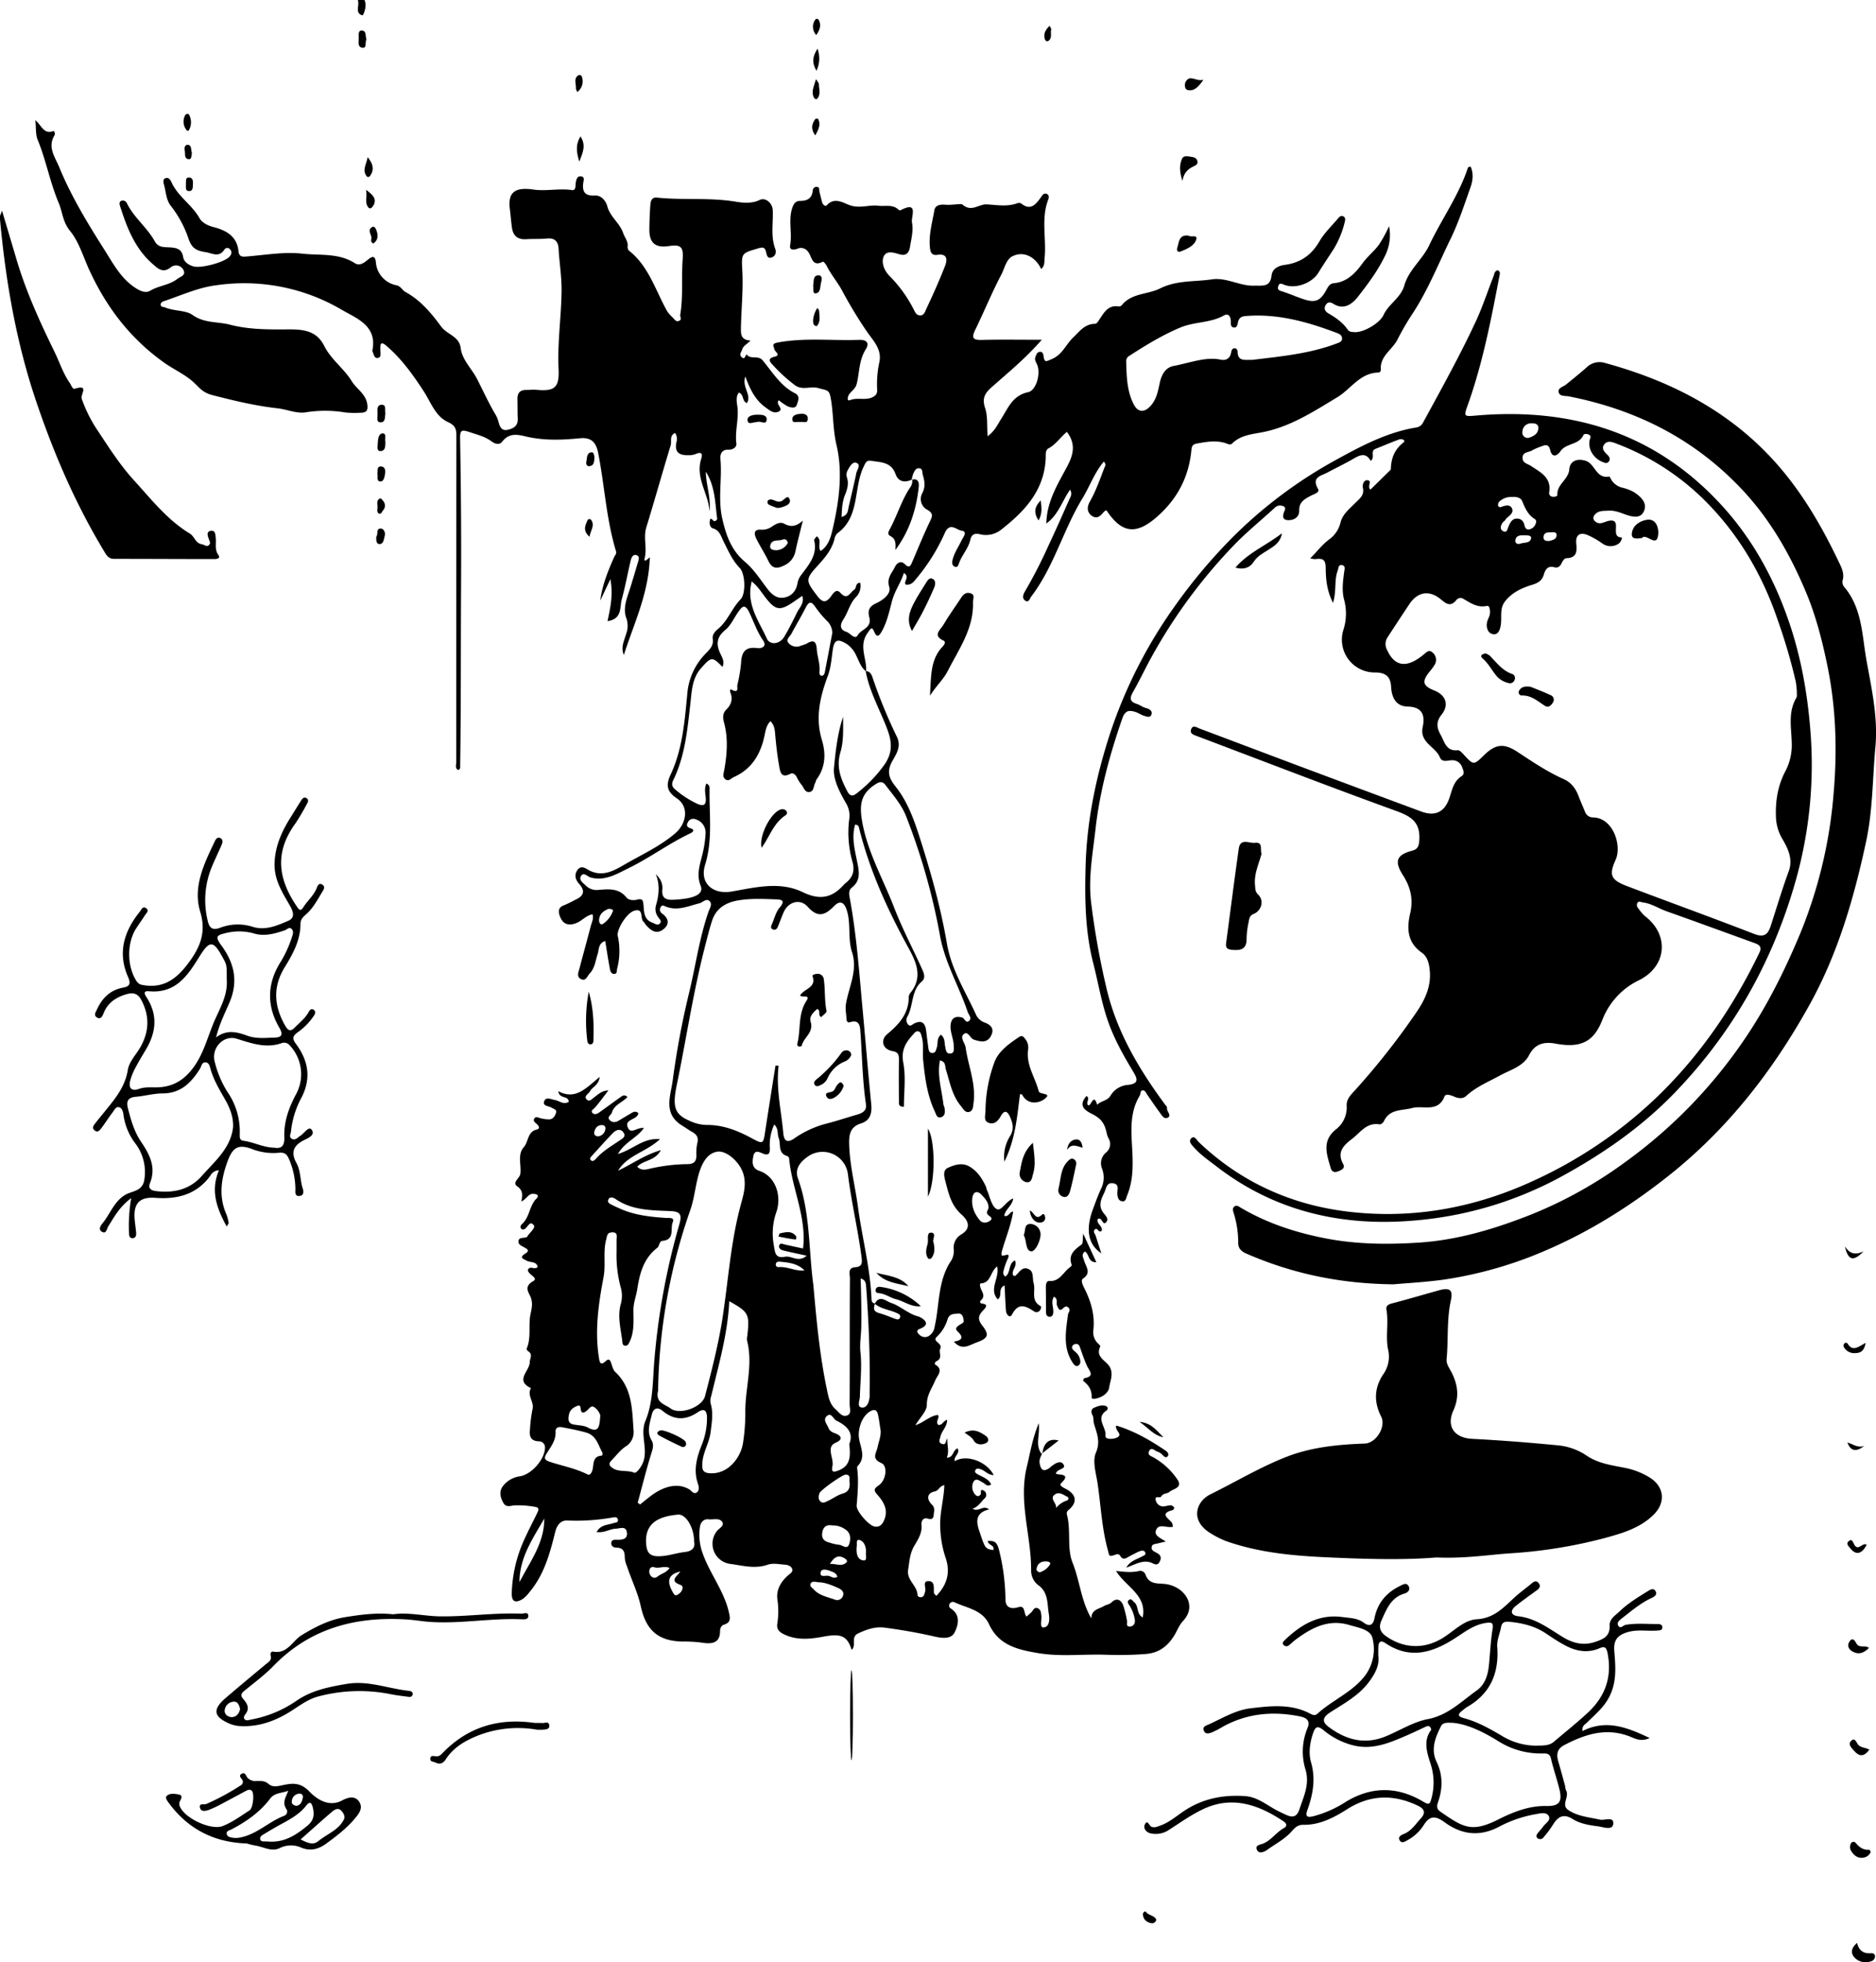 <svg xmlns="http://www.w3.org/2000/svg" viewBox="0 0 842.31 880.48"><title>ny</title><g id="Layer_2" data-name="Layer 2"><g id="Layer_1-2" data-name="Layer 1"><path d="M178,1c1.34,2.64-.5,7-.93,6.89C173.42,6.83,176,3.32,175,1Z" transform="translate(-14.36 -1)"/><path d="M482.23,653.24c-.56,1.38-1.36,2.71-1.08,4.29.44,2.57,1.41,4.25,4.28,2.26.27-.19.52-.42.77-.63,1.73-1.42,4.31-3.11,5.62-1.1,1.54,2.35-2.89,1.79-3.38,4.23,1.64.69,7-.19,2.32,4.29-1.11,1.06,1.4,2.08,2.67,2.8,4.33,2.48,4.62,5.93.72,9.16a1.9,1.9,0,0,0-.73,2.15c1.88,7.11-.1,15,2.52,21.53,3.26,8.12,3.8,17.12,8.42,25,.05-4.12,3.52-4.2,5.67-5.56,1-.65,2.32-.6,3.42-1.67,2.2-2.15,4.27-1.23,5.26,1.46a49.46,49.46,0,0,1,1.65,6.74c.22,1-.61,2.71,1.21,2.68s2.62-1.58,2.29-3.21a16.28,16.28,0,0,0-2.51-6.45c-.48-.65-1-1.57-.17-2.23,1.15-.91,1.65.34,2.39.92,2.16,1.7.93,5.26,3.87,6.88,1.95-10.09-7.51-13.63-12-20.87,4.09.47,7.27.76,10.43,0a2.54,2.54,0,0,1,2.83,1.67c1.43,4.08,4.71,3.89,8.14,4.12,8.72.59,15.59,9.39,8.67,16.69-1.77,1.88-2.69,4.56-4.11,6.8-3,4.68-6.83,7.55-12.77,8a160.26,160.26,0,0,1-17.8.32c-10.25-.35-20.51,1-30.76-.8-9-1.52-17.31-3.54-21.63-12.87-3-6.5-9.94-7.24-15.55-9.88a1.65,1.65,0,0,0-2.17.73,1.52,1.52,0,0,0,.65,2.14c4.46,2.94,3.18,7.49,1.6,10.67-1.47,3-5.37,2.68-8.93,1.86-7.4-1.71-14.91-3-22.43-4-4.17-.58-8.12.76-12,2.61-3.46,1.66-.55,5.39-2.87,7.33C394.73,735,392,733.91,384,735.4c-6.05,1.13-12.12,1.75-18-1.24-2.19-1.11-3-2.54-2.62-4.72a35.77,35.77,0,0,0,0-10.93c-.51-4.29,1.6-7.69,4.7-10.53.94-.86,2.55-1.56,1.89-3.14-.53-1.27-2.08-1.66-3.36-1.76-2.48-.18-5.22-.77-7.44,0-5.7,2-11.17.48-16.68-.3a9.13,9.13,0,0,1-6.31-14.68c1-1.36,3.75-2.47,2.34-4.36-1.26-1.69-4-.76-6.13-1s-3.49,1.48-3.76,3.33a24.2,24.2,0,0,0,1.28,12.1c3.22,9,9.47,16.65,11.67,26.09.55,2.4,1.2,4.68-2,5.7-1.55.49-1.91,1.75-1.93,3.15-.06,5-3.49,5.6-7.21,5.11a58,58,0,0,0-8.43-.63c-11.55.13-17.48-4.49-19.95-15.83-1.36-6.24-4.2-11.91-6.18-17.9a12.87,12.87,0,0,1-1-3.78c0-2.68-.51-4.6-3.74-4.62-1.24,0-2.43-.72-2.33-2.11.12-1.56,1.57-1.48,2.72-1.44,2.41.07,4.75-.35,4.29-3.35s-3.17-1.66-4.91-1.61c-2.75.08-5.24,2-8.69,1.5,1.82-3.33,5-3.13,7.57-4,.89-.31,2.24-.16,2-1.56s-1.63-1.11-2.46-.95A93.41,93.41,0,0,1,269,683.27c-2.76-.09-4.55,1.94-5.31,5-2.4,9.7-5,19.36-11.68,27.25a13.08,13.08,0,0,1-3.16,3.1c-2.78,1.61-4.76,1.42-4.72-2.6a62.1,62.1,0,0,1,6-25c1.64-3.63,3.53-7.16,5.26-10.76.55-1.15,1.54-2.73-.65-3.08a42.56,42.56,0,0,0-9.27-.7c-2,.13-3.88,1.15-5.17-1.22s-2-5-.08-7.49a11.58,11.58,0,0,1,7.6-4.33c5.38-.91,11.17-7.72,11.24-12.87a2.7,2.7,0,0,0-2.87-2.83c-3.83-.18-4.2-2.54-3.86-5.49a63.86,63.86,0,0,1,1.12-8.9c.87-3.33-2.62-6.18-.68-9.47-7.41-3.47-.52-7.76-.56-11.63,0-1.7,1.54-3.44-.64-4.87-.38-.24-.86-.94-.75-1.2,2.16-5,.71-10.31,1.7-15.32.53-2.64,1.16-4.76.2-7.55-.74-2.14-3.5-4.87,1-7.41,2.67-1.52-2.18-2.82-2.37-5,.8-2.24,3.05.11,4.44-1.4-.58-2.67-3.36-1.86-5-2.82-1.42-.84-3.57-1.33-.58-3.17,2.49-1.52.41-2.27-.83-3-1-.59-2.27-1-2.24-2.41,0-1.62,1.41-1.55,2.56-1.73.48-.08,1.21-.14,1.37-.45,1-1.83,4-3.9,2.89-5.24-2.14-2.51-2.81,2.42-5.1,2-1.3-.69-.78-1.83-.13-2.42,3.6-3.19,3.26-8.65,6.88-11.81a1.45,1.45,0,0,0,.1-1.27,4.47,4.47,0,0,0-1.85-.5c-2.27-.16-3,2.35-5.43,3.45.61-3,.71-5-1.81-6.78s1.07-3.56,1.36-5.58c.56-4-1.45-8.63,1.58-12.05,2.18-2.46,1.53-6.84,5.8-7.87,1.71-.41.9-1.76-.13-2.6-.81-.66-1.68-1.44-.88-2.46s1.8-.18,2.75,0a15.39,15.39,0,0,0,3.93.49c1.76-.08,2.54-1.63,3-3s-1.11-1.69-2.07-2.28c-1.27-.78-4.07-.64-3.27-2.82s3.06-.89,4.83-.58c2,.35,3.88,2.25,6.2.81-.13-3-4.17-1.07-4.69-4.77,7.92,4.19,12.57-1.57,18.61-6.41-.55,3.87-3.34,4.47-4.32,6.36-.63,1.23-2.92,2.17-1.63,3.66s2.55-.21,3.75-1.08c1.64-1.18,3.16-2.79,6.09-2.88-2.25,2.91-4,5.36-6,7.67-.62.74-2,1.27-1.24,2.32s2.1.63,3.1-.09c3.25-2.32,6.47-4.68,9.73-7,.8-.56,1.7-1.15,2.95.05-2.17,2.49-6,3.4-7,7.09-.3,1.05-2.31,1.75-1,3.22,1.13,1.25,2.65,1.17,4.11.28,1.7-1,3.42-2.05,5.15-3.06,1.13-.66,2.27-1.5,3.63-.31-.19,3.21-6.93,2.55-4.48,6.9,1.4,2.48,3.84-.51,7-.23-3.19,4.58-8.55,6.23-11.68,11.68,6.83-2,11.33-7.33,18.88-6.65-6.12,5.74-14.58,7.14-18.8,14.14,6.16-2.91,11.75-7,19.19-9.22-2.51,4.86-7.64,4.38-10.61,7.42,2,2.07,4.29,1.21,6.15.81a78.08,78.08,0,0,1,16.31-1.94c3,0,4.21-1.21,4.11-4.17a20.12,20.12,0,0,1,.46-5.43c.61-2.45-.46-3.8-2.39-4.87-1.58-.89-3.07-2-4.59-2.9-8.58-5.33-5-13.37-4.11-20.2a377.89,377.89,0,0,1,7.3-39.07c3-12.24,4.64-24.8,8.82-36.76.51-1.46,1.86-3.3.39-4.66s-3,.61-4.47,1c-4.92,1.21-9.75,3.55-15,1.55-.93-.35-1.85-1.08-2.49.28a2,2,0,0,0,.57,2.69c3.26,2.27,3.55,5.08.5,7.3-3.32,2.42-5.88,0-8-2.53-.22-.25-.28-.68-.53-.84-2-1.26.2-6.39-4.27-5.13-3.53,1-8,8.42-7.51,11.25a31.47,31.47,0,0,1-.26,14.79c-.24.85.11,2.28-1.28,2.35s-1.85-1.35-2-2.43c-.76-4-1.37-8.06-2.07-12.37-3.22,1.1-2.73,3.9-3.4,5.89-1,3-1.25,6.3-3.54,8.67-1.1,1.14-1.79,3.87-4.18,2.42-1.78-1.07-.88-3-.46-4.58,1.69-6.43,3.48-12.84,5.15-19.28.4-1.54,1.32-3.05.74-5.07-2.93.48-4.72,2.93-7.27,3.92-3.73,1.47-6.18.39-7.47-3.26-.73-2.06-.59-3.88,2-4.75a54.31,54.31,0,0,0,4.92-2.39c3.75-1.65,4.79-3.85,1.78-7.2-1.71-1.91-2.31-4.19-.6-6.37s3.74-.38,5.34.43c6.27,3.17,11.79-.5,16.36-3.11,7.43-4.25,15.33-7.88,22-13.56,5.26-4.5,6.33-12,.81-15.72-4.6-3.11-5-6-2.78-10.77,5.28-11.3,6.26-23.7,7.43-35.86a29,29,0,0,1,8.11-18.19c1.86-1.93,3.83-3.66,3.33-6.81-.28-1.79,1-3.31,2.24-4.29,4.51-3.67,6.3-9.35,10.28-13.42,2.42-2.49,2.11-11.48-.4-14.07-3.34-3.46-5.16-7.74-7.25-11.87-1.19-2.36-1.71-5-4.8-5.91-1.15-.33-1.57-1.74-1.43-3,.34-2.88,1.46,0,2.22-.23s1.21-.55,1.11-1.31c-.94-7.1-.92-14.42-5.08-20.84.12,6,2.4,11.75,1.67,17.82-.43-8-6.43-15-3.75-23.54.67-2.13.41-3.4-2.3-2.31a8.16,8.16,0,0,1-2.88.61c-4,.12-7-.72-5.93-5.88a4.9,4.9,0,0,0-.57-4.1c-2.7,1.13-1.47,3.75-2,5.52-3.75,12.24-7.19,24.59-10.95,36.83-1.41,4.57.41,9.14-.73,13.79-.69,2.79,2.16-.48,2.3-.29-.49,16.09-7.12,29.59-11.65,43.74-1.53-3.48.25-6.58,1.12-9.72a10.22,10.22,0,0,0,0-6.73c-1.72-4.62.34-9.19,1.69-13.47,1.19-3.79,2.32-7.61,3.44-11.42.35-1.2,1.06-2.91-.56-3.43s-2.32,1.11-2.62,2.39c-1.37,5.79-2.43,11.67-4,17.41-1,3.61.32,8.79-6.41,9.81,1.27-6,2.61-11.69,1.29-18.86-1.84,3.91-3.19,6.76-4.54,9.62.87-6.91,3.44-13.21,6.18-19.41.39-.88,1.23-1.61.92-2.62-4.4-14.34-5.15-29.34-8-44-1-5.21-3.32-7.28-8.3-6.79-8.19.82-16.39,1.09-24.42-.86-4.11-1-7.54-1.38-10.48,2.46-1.08,1.4-3,1.06-4.56-.09-3-2.26-6.49-3.1-10-4.27s-4.34-1-4.28,2.81q.64,35.44.41,70.88c-.12,25.3,0,50.61-.38,75.91,0,.74.19,1.71-1,2-1.38-.94-.75-2.38-.75-3.58q0-73.24.05-146.49c0-2.94-.54-4.55-3.69-6-5.79-2.62-7.7-8.88-11-13.9-4.86-7.47-10.11-14.8-17-20.58-2.9-2.44-2.41.73-2.45,2.37,0,1.27.54,3.07-1.21,3.3-1.59.2-1.71-1.71-2.27-2.85a.87.87,0,0,1-.1-.49c2.31-11.23-7.24-14.44-13.79-18.3A86.55,86.55,0,0,0,111.48,129C103.36,130,95.8,133.53,88,136.12c-.76.25-1.62.73-1.49,1.72s1.24.81,2,1.12c4,1.71,9.26,1.19,12.26,3.34,5.38,3.85,11.33,2.94,16.89,4.4,8.17,2.15,16.76,2.17,25.2,2.11,7-.06,13.45.15,17.09,7.43,3.05,6.1,8.84,10.11,12.3,15.75,2.17,3.54,6.25,5.64,7,10.3.51,3.19-.59,3.94-3.26,3.92a41.27,41.27,0,0,1-6.49-.12,55.4,55.4,0,0,0-18-.05c-4,.61-8.37-1.37-12.62-1.84-9.89-1.1-19.44-3.41-29.07-5.88-4.34-1.12-5.66-3.07-8.24-5.52C97.8,169.22,92.8,167,88.45,164c-15.32-10.76-26.17-24.88-33.93-41.69-2.75-6-4.74-12.83-8.57-17.51-3.51-4.27-3.46-8.56-5.24-12.76-3.91-9.21-5.64-19.08-9.43-28.3-1-2.37-.67-5.26-1.05-8.82,2.85,2.45,3.81,6.46,8,4.9.61-.22,1,1.29.54,2-3.14,5.26.3,9.64,2.1,14,5.41,13.22,12.81,25.35,20.46,37.4,4,6.34,7.4,12.83,14,17.08,2.24,1.44,4.57,2.3,6.45,1.17,3.87-2.35,8.6-2.49,12.23-5.33,1.41-1.09,3.84-1.51,2.78-3.87a3.74,3.74,0,0,0-5.61-1.44c-3.75,3.09-6,.58-8.41-1.5-7.8-6.82-11.37-16.07-14.42-25.59-.28-.86-.69-2.11.47-2.63a2,2,0,0,1,2.53,1.12c3.16,6.45,9.09,10.86,12.51,17.07,1.55,2.8,4.06,2.56,6.49,2.69,3,.18,5.58.5,6.23,4.26.4,2.32,2.27,3.52,4.49,4.25,3.4,1.11,14.5-1.87,16.49-4.52.79-1,1.07-2,.08-3.11a1.54,1.54,0,0,0-2.56.17c-2.41,3.64-5.33,1.62-8.28,1.13-4.14-.67-6.4-1.5-8-6.68a49.83,49.83,0,0,0-7.8-14.18c-2.11-2.78-2.09-6.24-3-9.4-.26-.94-.72-2.56.8-3,1.35-.39,2.12.91,2.58,1.92,2.88,6.35,9.11,10,12.52,16,1.21,2.14,3.7,3.39,6.52,4.12,5.46,1.41,10.3,4.06,11,10.63.29,3,2,2.64,4.26,2.46,8.14-.67,16.42-2.12,24.42-1.22,7.82.89,16.25-.42,23.49,4.23,2.24,1.44,4.19-.09,5.87-1.47,2.16-1.77,3.4-2,3.69,1.38a11.35,11.35,0,0,0,9,10c2.17.35,2.77,2.27,4.33,3.11,6.78,3.66,11.71,9.7,16,15.51,2.66,3.58,8.08,4.31,8.72,9.57.67,5.43,5,9.26,7.36,13.91,2.71,5.28,5.19,10.78,8.24,15.91a12.21,12.21,0,0,1,1.32,3.1c.58,2.07,1.19,4.43,4.16,3.79,2.58-.56,4.69-1.71,4.54-5-.14-2.82-.06-5.66-.15-8.49s1-4.45,4-4.39c1.5,0,3-.2,4.49-.06,8.19.76,10.36-.91,10-9.22-.59-11.81,1.22-23.5,1.34-35.27.06-6.35-1-12.55-1.34-18.84-.16-3-1.56-4.92-5.11-4.57-3.14.32-6.32.12-9.48.32-3.84.23-5.87-1.61-6.37-5.28-.38-2.8-.59-5.62-.94-8.42-.92-7.44,2.45-9.76,10.59-8.58,5.67.83,11.52-.63,17.35.24,1.9.28,1.45-2.18,1.71-3.57s.71-2.85,2.39-2.59,1.12,1.75.95,2.85c-.57,4,.72,6,5.14,5.75,3.09-.16,5,2.48,5.67,4.89,1.26,4.73,5.56,7.41,7.12,12,.65,1.91,2.18,3.55,2,5.86a2.51,2.51,0,0,0,.45,1.87c9,7,12,17.9,17.27,27.27a16.07,16.07,0,0,0,2.6,2.95c.8.87,1.46,2,2.83,1.36s.29-1.76.44-2.65c1.39-8.26.49-16.62,1.1-24.92.42-5.71-.84-6.73-6.28-5.94-6.07.88-8.74-1.43-8.66-7.65.05-3.65.15-7.31.45-11,.14-1.66.67-3.36,3-3.11,11.73,1.25,23.57-.15,35.36,1.84,2.74.46,7.1,1,10.65-.76,2.68-1.35,5.79,1.43,5.93,4.51.27,5.78-1,11.67,1.1,17.34.61,1.65.14,3.19-1.35,3.83-2.09.91-2.42-.85-2.77-2.39-.47-2.08-1.34-2.24-3.56-1.58-7.35,2.19-7.54,2-7.09,9.86.49,8.8-.5,17.56-.62,26.34-.05,3,.48,4.89,4.32,5.17-1.51,1.57-3.27,2.27-3.79,4.07-.31,1.08-1.41,2.11-.36,3.2,1.6,1.66,1.69-.48,2.38-1.07,1.79,2.47,5.15.19,7.23,2.7,4.43,5.31,8,11.5,14.58,14.78,2.43,1.22,1.21,3.72.66,5.31s-2.72,1.05-4,.51a21.58,21.58,0,0,1-4-2.74c-1.8,1.91,2.65,3.85-.2,5.17-2.23,1-4.15-.81-5.84-2-4.37-3.16-6.82-7.78-9-13.82-1.67,4.89,3,8.18.71,11.91-2.29-.76-1.23-3.86-3.62-4.68-1.45,1.9-.95,4.17-.68,6.11.79,5.62-1.17,11.11-.43,16.74.21,1.61-1.55,2.84-3.51,2.76-3-.13-3.86,1.91-3.65,4.22.81,8.92-1.21,17.92.85,26.82,1.7,7.37,4,14.14,10.24,19.35,3.87,3.26,6.73,7.76,9.85,11.86,1.93,2.54,4.18,4.61,7.42,4.15,3.4-.48,5.53-2.78,6.21-6.3a8.33,8.33,0,0,1,1.24-3.25c3.49-4.86,7.94-9.29,6.27-16.18-.1-.43.63-1.06,1.1-1.79,2.68,1.7.2,4.53,1.82,6.58,3.72-2.5,4.62-6.55,5.47-10.22,2.83-12.32,4.54-25.07,1.64-37.34-1.65-7-1.34-13.89-2.54-20.74-.74-4.17-1.35-3.58-5.58-4.79-3.59-1-7.19,1.15-10.55-1.31a71,71,0,0,1-9.9-9.05c-1.09-1.16-2.89-2.88.78-3.73,3-.7.13-2.24-.1-3.33-.29-1.45-1.38-2.47,1.35-3,12.15-2.32,24.37-.79,36.55-1.23,3.74-.13,4.84,1.53,3.1,4.3-3,4.75-2.77,10.21-4,15.31-.57,2.33-2.17,3.14-3.29,4.64-.88,1.16-1.27,3.42.22,2.81,3.58-1.45,7.48.49,10.85-1.73,1.48-1,1.4-2.16,1.35-3.41a46.62,46.62,0,0,1,1-11.91c1.24-5.66-2.69-9.62-5.35-13.37a197.29,197.29,0,0,1-11.51-19c-2.12-3.8-4.94-7.1-6.87-11-.35-.7-1.39-1.83-1.57-1.73-5,2.61-4.92-2.24-6.69-4.42a3.86,3.86,0,0,0-4.83-1.37c-1.29.5-3.65.83-3.25-1.47,1-5.45-.77-11,.82-16.38.57-1.92,1.43-3.59,3.55-3.62,3.27,0,5.43-1,5.8-4.63a1.71,1.71,0,0,1,2.09-1.64c1,.24.73,1.28.9,2,.33,1.61.8,3.2,1.19,4.81.28,1.15,1.5,2.11,2.08,1.47,3.55-4,7.56-1,10.59,0,4.47,1.46,8.49-.35,12.68.16,3.06.37,6.4-.75,9,1.8a1.08,1.08,0,0,0,.94.2c8.25-4.32,4.58,2.9,5.08,5.51.71,3.61-.29,7.24-.87,10.86-.47,2.95-1.86,4.24-4.73,3.41-2.63-.77-5.89-1.82-7.11,1s.41,6.49,2.54,8.63a59.77,59.77,0,0,1,10.89,15c.62,1.19,1.08,2.57,2.62,2.77,2,.28,2.5-1.6,3.05-2.79,3-6.39,5.9-12.81,8.45-19.37,1-2.5,1.26-5.68-3.34-5-2.83.42-3.27-1.29-3.47-3.58-.5-5.57,1.07-10.89,2-16.28.5-3.07,3.66-2.68,5.65-2.58,2.46.12,6.49-.59,6.92-.19,4,3.71,7.45-.19,10.95,0,4.59.26,9.06,1.13,13.56-.45a2.32,2.32,0,0,1,1.87,0c4.27,3.46,6.55.49,8.85-2.62.66-.88,1.24-2.25,2.7-1.62,1.14.5,1,1.68.62,2.61-3.24,8.53-.75,17.4-1.59,26.07-.17,1.84.12,3.66-1.56,5-2.61-5.55-8-8.3-13.05-5.62-2.64,1.39-3.38,5.39-4.86,8.2-4.25,8.08-7.71,16.58-11.72,24.8-1.77,3.64-.92,4.55,3,4.45,8.58-.22,17.17-.07,26.92-.07-7,8-14.13,13.91-21.06,20-3.42,3-6.22,5.18-4.42,10.54,1.27,3.75.8,8.08,1.15,12.72,3.12-2.18,4.37-5,6-7.61,3.16-4.89,5.12-10.62,12.15-12.12,3.7-.79,5.7-8.19,4.17-12.15-.48-1.23-1.4-2.31-.83-3.75.37-.92.67-2,1.81-2.19,1.37-.24,1.7.93,1.82,1.86.41,3.14,1.18,2.42,3.73,1.36,4.73-2,6.3-6.56,9.57-9.67,2.9-2.75,5.14-6.05,9.69-6.14,1,0,1.51-1.08,2.09-1.95,2.07-3.09,3.92-6.62,8.66-5.85a1.69,1.69,0,0,0,1.35-.53c4.47-5.56,11.66-4.77,17.16-7.52,7.61-3.8,15.48-2.94,23.24-4.09,6.68-1,12.45,3,19,2.82,3.86-.12,7.31.82,7.9-4.64.35-3.13,3.34-4.35,5.83-4.68,7.12-.93,12.05-4.38,15.66-10.59,2.21-3.8,5.55-6.93,8.4-10.34.54-.65,1.2-1.28,2.12-.94,1.24.45,1.1,1.63.85,2.53a42.48,42.48,0,0,1-4.85,12c-2.32,3.61-4.74,7.16-7,10.84-2.75,4.55-9.89,7.35-15.06,5.52-1.37-.49-2.5-1.3-3,.72-.4,1.53.57,1.78,1.88,2.17,3.14,1,6.14,2.35,9.25,3.39,5.51,1.85,7.83,1,10.68-4.39.79-1.48,1.55-2.55,3.2-2.7,6-.53,9.78-4.68,12.86-8.94,2.22-3.07,5.18-5.32,7.39-8.36a59.31,59.31,0,0,0,4.54-8.29,20.83,20.83,0,0,1-1.44,12.48c-3.24,7-7.83,13.17-12.53,19.17-2.51,3.19-6.26,6.22-11.11,3.15-1.32-.83-2.49-.9-3.39.6-1,1.71-.19,2.9,1.23,3.73,3.33,1.93,6.45,4.09,8.68,7.32.78,1.12,2,1,3.15,1.1,3.94.21,11.22-4,12.9-7.67,2.3-5,7.78-7.71,9.35-13.28,2-7.06,8.14-11.6,11.21-18.09,5.55-11.71,13.28-22.35,17.37-34.81.07-.19.56-.24,1.17-.48,1.44,3.21,1,6.49-.1,9.49-2.78,7.83-5.34,15.8-9,23.23-5.51,11.28-10.13,23-17.15,33.59a122.43,122.43,0,0,0-6.67,11.52c-2.37,4.56-8,7.33-7.35,13.57a1.42,1.42,0,0,1-.91,1.06c-8.38,0-12.5,7.37-18.67,11.09-10.93,6.58-21.46,13.5-34.34,15.83-4.44.8-9.22,1.34-12.78,4.84-1,1-2.14.18-3.26-.15-4.29-1.3-8.54-.5-12.82.28-2.34.42-2.2,2.06-2.38,3.71C547.9,215.52,542.77,225,534,232.76c-9.39,8.31-15.9,7.76-22.87-2.81a4.46,4.46,0,0,0-1.09.68c-1.46,1.7-3,3.54-5.41,1.85s-2.18-4.13-1-6.28c2.73-4.79,4.54-9.95,6.49-15.06.35-.9,1.09-1.76-.16-3-4.23,5-6.31,11.12-9.61,16.52-8.62,14.13-12.76,30.58-22.89,43.91-.72.94-1.1,3-2.79,1.95-1.45-.93-1-2.74-.15-4.07a219,219,0,0,0,10.67-20.79c3.31-7,6.43-14.13,9.58-21.22a3.45,3.45,0,0,0,.06-3.71c-3.57,5-5.2,11.24-10.68,15.18.2-10.07,5.3-17.87,9.5-25.87,2.79-5.31,3.72-10-.26-15.25-2.82,2.27-4.85,5.57-8.25,7.4-1.57.85-1.19,3-1.27,4.61-.69,14.34-9.5,23.67-19.92,31.81a11,11,0,0,1-9.44,2.16c-2.39-.64-3.9-.1-4.48,2.44-.86,3.82-3.65,6.71-5,10.28-.33.86-.58,2.24-1.85,1.84s-1.47-1.68-1.17-2.94c.77-3.29,2.7-6,4.14-9,.64-1.32,2.83-3.89-.07-4.27-2.18-.28-5.27-4-7.49,1A86.32,86.32,0,0,1,426,260.37c-1.23,1.46-2.39,3.35-5,2.94-1.07-1.55,2.07-3.32-.8-5.23-1.38,4.46-4.11,8-5.36,12.72s-2.3,9.88-5,14.22c-.94,1.5-1.88,1.83-2.78-.17-1.24-2.76-1.41-2.31-3.18.2-4.15,5.89-.19,11.53-.65,17.21-2.38-1.8-3.15-4.61-4.42-7.08a12.28,12.28,0,0,0-4.38-5.28c-4-2.43-5.53-1.86-6.18,2.79-.55,3.92-.82,7.9-2.22,11.66-3.48,9.27-5.66,18.71-2.69,28.52,1.95,6.45,1.67,12.39-2.39,17.95-.28.39-.28,1-.53,1.39-.89,1.47-.46,4.09-2.89,4.19-1.93.07-2.28-2.19-3.38-3.36a16.39,16.39,0,0,1-2.08-3.39c-.64-1.16-1.73-2-2.84-1.44-4.32,2.28-4.6-1.14-5.06-3.66-.79-4.41-1.29-8.89-1.7-13.36-.21-2.31-.21-4.58-2.19-6.59-1.82,1.83-2.18,4.19-2.63,6.35-1.75,8.41-5.68,15.12-13.83,18.75-1.15.52-2.16,2-3.58,1.12-1.62-1-1-2.69-.74-4.1,1.27-7.1,1.87-14.15,0-21.28-.54-2-.92-4.22,1-6.08s3-4.34,1.91-7.26c-.19-.5-.71-2.22.52-1.59,3.35,1.73,2.27-1,2.51-2.22a65.32,65.32,0,0,0,1.66-9.83c.22-4.84,1.89-7.35,7.2-6.65,2.12.27,4.54-.73,2.63-3.5-2.67-3.9-4.14-8.34-6.15-12.51s-3.31-2.52-5-.14c-1.91,2.69-3.29,6-5.75,8-3.89,3.15-4.23,6.36-2.3,10.51.84,1.81,2.12,3.71,1,6.09-4.61-4.78-5-4.54-9.46.41-4.18,4.61-4.28,10.28-4.91,15.79-1.36,11.83-2.38,23.71-7.72,34.63-.81,1.67-.59,2.88.7,4a43.35,43.35,0,0,0,10,6.55c3.3,1.48,4.22.29,3.86-3-.22-2-.61-4.06.33-6.06a2.17,2.17,0,0,1,1.42,2.3c-.23,11.4,1.51,22.82-2,34.16-2.59,8.33,3.53,13.46,11.94,12,10.56-1.83,21.62-4.68,31.85.27,7.54,3.66,13.09,2.72,18.38-3.2a8.9,8.9,0,0,1,1.09-1c3-2.44,4-5.24,2.95-9.24A47.88,47.88,0,0,1,395.6,369a10.86,10.86,0,0,0-1.38-7.58c-2.84-4.93-5.89-10.7-5.41-15.84.73-7.61,1.6-15.48,4.09-22.95,0,5.31.31,10.81-1.16,15.78-2,6.66.08,12,3,17.55,1.23,2.37,2.46,2.46,4.22,1.06a60.58,60.58,0,0,0,12.45-12.82c3.7-5.3,3.59-10,1.29-16.08-3.25-8.65-8-16.8-9.66-26,2.12.09,2.72,1.74,3.23,3.31a223,223,0,0,0,10.82,26.24c2.13,4.54-.47,7.84-2.25,11.16-2.37,4.4-1.37,7.36,1.61,11.09,5.56,6.93,8.46,15.38,11.13,23.75,4.9,15.35,9.24,30.9,11.95,46.78,2,11.57,8.15,21.17,12.88,31.47a6.78,6.78,0,0,0,3.76,3.8c3.38,1.15,4.82,3.17,3,6.33s-4.79,2.33-7.56,1.45c-1.72-.55-2.57-4.16-4.6-2.41-1.76,1.51.64,3.91.93,6,1.15,8.3,4.72,16.27,3.52,24.91-.2,1.44-.16,3.34-1.77,3.88-2,.66-2.86-1.36-3.86-2.55-4-4.75-5-10.78-6.78-16.45-.46-1.45.08-3.47-2.66-4.06-1.35,6.76.82,13.14,1.54,19.59.08.65.45,1.27.55,1.92.21,1.53.28,3.26-1.38,3.91-2.07.81-2.41-1.21-3-2.47-3.48-7.35-4.47-15.27-5.26-23.22-.34-3.47.37-7-.66-10.43-.29-.94-.39-2.13-1.55-2.34s-1.69.76-2.38,1.51c-3.27,3.59-5.37,7-4.32,12.63,1.2,6.36.28,13.11.28,19.7-2.63,0-2.22-1.49-2.23-2.52-.06-6.16-.1-12.32,0-18.48,0-2.22-.17-3.51-3-4-4.31-.78-5.49-4.9-2.24-7.61,5.27-4.39,9.59-9.11,9.64-16.48a3.16,3.16,0,0,1,.63-1.86c6.55-8,1.91-15.42-1.8-22.25-9-16.59-16.63-33.66-21.16-52-.15-.63-.37-1.3-1.75-1.4-1.72,5.88-.06,11.66,1.06,17.35.82,4.14,1.34,7.83-2.46,10.84-1.86,1.47-1.22,3.64-.86,5.58,2.83,15.54,4,31.27,5.43,47,1.38,14.85,2.59,29.72,4.06,44.56.4,4.13-.35,7.41-4.61,8.76-4.48,1.42-5.38,4.46-5.3,8.77.17,9.7,2.66,19.06,3.94,28.58,1.84,13.63,5.4,27,6.08,40.81.05,1.11-.06,2.45,1.61,2.61-.62,1.85-1,3.5,1.6,4.25,2.35.66,4.63,1.61,6.93,2.47,1,.35,2.11.89,2.61-.24.65-1.46-.74-1.89-1.79-2.35-3.14-1.38-6.74-1.67-9.46-4,2.12-4.19,5.2-1.05,7.25-.39,4.34,1.41,7.75,5,12.43,6.14.49.12,6.86,3.13.43,5.55-1.72.65-1,1.86,0,2.68a3.43,3.43,0,0,0,3.73.72,5.68,5.68,0,0,0,3-4.29c2.28-9.89,1.34-20.59,7.33-29.56a8.21,8.21,0,0,0,1.27-5.26,6.82,6.82,0,0,1,3.06-6.49c5.45-3.1,3.07-6.81.36-9.21-4.25-3.76-5.55-8.58-6.82-13.54-.63-2.46-1.94-6.08.71-7.3,2.89-1.32,6.54-2.66,10.05-.44s5.42,5.32,7.09,8.8c.21.45.21,1,.41,1.44,1.37,3,2,7.27,4.39,8.65,2.08,1.22,4.2-3.53,7.44-4.75-.35,3.29-3.64,4.89-4,7.84,2.17.55,2.36-2,4-1.92-1,6.15-3.42,11.93-5.11,17.9a4.54,4.54,0,0,0-.12,1.43c.08,1.61,4.79-2.14,2.6,2.27a30.24,30.24,0,0,0-1.75,5.17,2,2,0,0,0,.88,2.34c2.51-1.67,1.18-5.78,4.29-7.21,1.25,2.59-1.76,4.43-.8,6.74.31.08.73.33.87.22,1.75-1.36,2.95-4.16,5.64-3.25,3,1,2,4.2,2.68,6.48,1,3.4-1.43,7.84,3.09,10.27.55.3.18,1.58-.5,2.21a1.8,1.8,0,0,1-2.29.25c-3.7-2.34-7-4.37-10,1.35-1,1.89-2.58,0-2.72-1.65-.3-3.7-.41-7.41-.61-11.39-3.25,1.36-.77,4.71-3.09,6.24-4.18-4.66,1-9.58-.26-14.78-3.11,2.26-2.71,7.38-7.29,7.61-.7,0-.37,1.47-.08,2.24.7,1.79,2.2,3.51.06,5.38a.79.79,0,0,0,.5,1.43c2.92.33,1.81,1.69.71,2.85-2.16,2.27-3,3.93-.52,7.09,3.31,4.21,2.45,5.69-2.67,7.54-3.18,1.15-6.46,3.81-10.16-.38,3.24-.59,4.82-1.59,1.84-4.44-1.45-1.39-1-2.12,1.93-3.79,1-.6.63-1.34.53-2-.18-1.22-.8-2.45-2.13-2.38-1.89.1-4.1,0-4.93,2.42a18,18,0,0,1-4.86,8c-2.42,2.18,2.92,2.69,1.46,5.55-.7,1.37,1.28,4.08-1.53,5.36-.67.3-1.15,1.26-.65,1.56,4,2.38.82,5,0,7.07-1.46,3.59-3.83,6.52-3.77,11,0,2.78-3,5.6-5.17,9.15,4-1.31,6.44-4.22,10.13-4.63,1,1.29-1.3,3,.13,4.45,1.83.39,2.23-1.78,4-2.25.05,3.06-2.44,5-3,7.55-.26,1.19-1.19,2.71.81,3.29s1.41-1.66,2.29-2.41c-.13,2.89.95,5.67-.24,8.56,3.17,0,2.61-3.44,4.83-4.18,1.32,2.29-1.91,3.63-1.23,5.74,5.15-3.15,14.26,0,17.47,6.26-2.48,0-3.9-2-5.84-2.64-.82-.27-1.84-.5-2.3.25-.74,1.2.42,1.72,1.26,2.19,2.1,1.17,4.56,1.89,5.74,4.37-1.83,1.26-2.63-.28-3.71-.82-1.41-.72-3.14-2.34-4.27-.3a5.12,5.12,0,0,0,.77,5.64c.67.82,1.67,1.11,2.43,0,.45-.67-.48-2.91,1.56-1.67a2.15,2.15,0,0,1,.21,3.49c-1.63,1.55-2.69,3.63-5.36,4.59,2.92,1.62,4.57-1.86,7.46.28-5.48,1.31-6.12,4.61-4.59,9.19,2.82,8.39,2.68,8.44,6.43,9.06.83-2.31-2.3-2.06-2.47-4.06,3.33-.24,4.22.68,5.16,4.38a95.24,95.24,0,0,1,2.8,21.93c.07,3.65,2.53,4.35,5.81,3.38s2.22,2.81,3.66,4.21c.68-.61,1.36-1.23,2.06-1.84.91-.8,1.3-2.66,3.06-1.85,1.38.64,1.38,2.07,1.53,3.44.2,1.83-.88,5.3,1,5.13,2.85-.25,2.69-4,2.32-6.18-.77-4.56-.08-9.69-5-13a8.33,8.33,0,0,1-2.93-6.16c.18-15.58-5.78-30.82-1.93-46.7,1.5-6.24,2.47-12.55,5.35-19.59.68,5.4-1.89,10.13,1.53,14Zm-58.35-437.1c-3.25,1.66-6.22,1-7.4-2.35-1.94-5.52-6.53-5.29-10.86-6-2.25-.37-2.59.75-3.54,2.74-4.61,9.66-1.52,22.38-11.77,29.79A4.88,4.88,0,0,0,389,243c-1.21,4.67-4.18,8.17-7.33,11.62-5.82,6.4-5.64,6.84-.37,13.77,2.21,2.91,3.8,3.35,6.09.31,1-1.34,2.4-3.79,4.25-1.73,3.3,3.66,4.41-.25,6.29-1.39,1.11-.67.34-3.07,2.65-3.07a7,7,0,0,1-2,6.52c-2.72,2.89-3.46,6.76-5.56,9.93-1.39,2.1-1.92,4.52,1.38,5.57,1.76.56,3.76,3.75,5.05,1.52,1.58-2.75,6.42-3.22,5.24-7.95-.61-2.44-.7-4.68,3-6.38,2-.88,7-3.77,5.94-7.33-1.26-4.13,1.24-6.24,2.55-9,.77-1.61,2.57-3.12,4.44-1.24,2.15,2.15,2.67.5,3.36-1.09,2.58-6,5-12,7.79-17.82,1.09-2.33,2-3.78-1.13-5.53a5.44,5.44,0,0,1-2.18-7.41c1.49-2.83,1.06-5.45.23-8.19-.35-1.14.12-3-1.85-3-1.49.05-2,1.55-2.55,2.76a16.13,16.13,0,0,0-.59,2.42Zm-61.32,263,1.39.09c-1.22,10.26,1.21,20.18,2.1,30.24.35,3.94,2.13,4.26,4.83,2.43a44.93,44.93,0,0,1,14.36-6.67c4.67-1.17,9.23-2.72,13.86-4.05,2.42-.7,4.51-1.73,4.06-4.73-1.59-10.72-1.69-21.54-2.47-32.31-.17-2.37-.26-5.87-4.65-4.47-1.4.44-1.59-.79-1.64-1.82-.1-2.14-.59-4.19-.21-6.42,1.31-7.69,5.41-15,2.7-23.28-1.95-6-.38-12.63-2.34-18.75-1.06-3.32-2.88-4.7-5.7-1.82-3.92,4-7.21,5.49-11.79.34-3.48-3.91-8.82-2.28-10.88,2.5-.92,2.14-1.71,4.33-2.59,6.49-.44,1.06-1.29,1.61-2.38,1.06-.93-.48-.69-1.36-.32-2.16,1.16-2.57,1.8-5.57,3.57-7.61,3-3.5.18-3.57-1.87-3.64-5.65-.21-11.35-.48-17,.5-5.39.95-9.69,3.54-11.49,9-1.24,3.78-2.17,7.66-3.17,11.51-5.31,20.42-8.36,41.3-12.64,61.93-2.15,10.36-1.05,13.57,5.87,16.51a18.65,18.65,0,0,0,7.21,1.77c7.46-.1,14,2.45,20.39,5.9,5.3,2.86,5.31,2.72,6.19-3.22C359.44,498.7,361,488.93,362.56,479.15ZM309.84,625c-1.33,5.58,3.18,6.12,5.52,7.94,4.13,3.2,14.24-.46,15.55-5.47,3-11.56,6-23.14,7.85-35,2.63-17.18,3.7-34.58,8.37-51.47,1.26-4.56,2.63-9.57.5-14.59-2-4.72-7.32-9.15-11.09-8.64-4.3.58-6.86,4.56-8.46,10.11-1.53,5.3-1.95,10.82-3.75,16A256.26,256.26,0,0,0,309.84,625Zm127-159.71c1.9,1.59,1.52,3.55,1.89,5.27.3,1.44.38,3.41,2.38,3.18s1.48-2.32,1.45-3.66c-.08-3.15-1.73-6.08-1.36-9.32s2.44-3.91,5.15-3.18c1.09.29,1.59,2.78,3.08,1.53s-.14-2.71-.59-4.06c-3.91-11.58-10.32-22.21-12.47-34.46a287.18,287.18,0,0,0-15.05-53c-2.12-5.57-6-9.83-9.46-14.43-1.16-1.53-2.48-1.41-3.92-.54-6.2,3.76-7.81,8.11-6.71,15.56,2.14,14.36,9.47,26.8,14.57,40,3.62,9.41,8.38,18.39,12.53,27.6.8,1.78,1.78,4-.07,5.6-4.91,4.2-3.68,10.83-6.52,15.83a3.16,3.16,0,0,0,.21,3.35c1.09,1.41,2,.1,3-.36,3.58-1.67,4.86.18,5.26,3.41.31,2.46.61,4.92.94,7.37.16,1.15.31,2.51,1.83,2.52s1.64-1.38,2-2.47C435.63,469.26,434.77,467,436.83,465.29Zm-57.3,112.16c1.4,15.85,2.84,31.71,6.15,47.3.63,2.94,1.16,6.25,3.76,8.54,1.6,1.41,3,3.77,5.34,2.82,2.06-.82,1-3.28,1.05-5,.09-18.83,0-37.66.13-56.48,0-1.91-1.14-4.73,2.38-5,3.1-.22,3.18-1.89,2.85-4.46-1.63-12.53-4.6-24.82-6.14-37.38a11.45,11.45,0,0,0-17.31-8.26c-3.5,2.25-6.82,5.54-5.11,10.27C378.22,545.27,377.38,561.56,379.53,577.45Zm-88.35-14.52c0-1.83,0-3.66,0-5.49,0-1.52.74-3.61-2.09-3.46-2.16.12-2.12,1.47-2.59,3.29-1.45,5.56-.1,11.17-1.16,16.79-2.25,11.86-4,23.87-2.1,36,.29,1.81.47,4.13,3.13,1.66,1.37-1.27,1.91-.45,2.39.9s.84,3.09,1.84,4c7.71,7.24,7.55,16.92,8.22,26.27a7.53,7.53,0,0,1-3.58,7.2c-2.31,1.52-4.08,3.86-6,5.89-.79.82-1.85,1.83-.74,3,2.88,3,7.18,1.41,10.67,2.86.89.38,3.57-2.93,4.3-5.83,1.47-5.81-1.68-11.71.63-17.31,3.44-8.34,3.29-17.21,3.94-25.9a313.22,313.22,0,0,1,11.37-62.58c1.11-3.94.56-5.55-3.72-5.76-8.58-.42-17.35-.21-24.93-5.42-.94-.65-2.46-1.2-3.15,0-.95,1.68.79,2.21,1.9,2.82.88.48,1.82.83,2.72,1.25,6.76,3.16,14,3.93,21.31,4.4,1.28.08,3.83-.34,2.87,1.93-1.22,2.88,1.09,7.88-4.68,8.36-1.4.12-1.29,2.35-2.24,3.09-6.22,4.81-7.9,11.41-9.06,18.82-.46,2.87-1.65,5.82-1.68,9,0,4.8.49,9.68-1.64,14.22-.4.86-.85,2-2,1.93-1.38-.07-1.26-1.34-1.38-2.26-.69-5.57-2.27-11.06-.56-16.8a13.46,13.46,0,0,0-.06-6.9A55.21,55.21,0,0,1,291.18,562.93ZM576.7,162.48c12.59-1.56,25.8-2.7,38.31-7.54,1-.38,1.91-.84,1.92-2,0-1.65-1.38-2.19-2.6-2.64-12.8-4.81-25.81-8.5-39.72-7.55-1.92.13-3.59.15-4.31,2.45-.33,1.09-.25,3.09-2.16,2.72-1.42-.27-1.09-1.89-1.15-3-.13-2.14-1.22-3.44-3.18-2.33-6,3.39-13,2.69-19.44,5.36-8.2,3.42-15.5,7.94-22.84,12.64A2.81,2.81,0,0,0,520,163c.19,6.65.27,13.39,3.41,19.46,1.7,3.28,4.34,3.95,7.24,1s3.57-6.65,4.37-10.38,2.39-7.2,6.48-7.91c2.26-.4,4.4-1,6.6-1.51,4.66-1.1,9.4-2.29,14.35-1.27,2.39.5,4.25-.54,4.69-3.25.14-.85.43-1.73,1.39-1.85s1.49.74,1.51,1.57C570.13,163.35,573.45,162.37,576.7,162.48ZM341.79,584.88c-.68,14.61-4.74,28.47-8.07,42.47a6.25,6.25,0,0,0-.29,3.4c1.29,4.28.51,8.52,0,12.82-.58,4.83-3.42,9-3.72,13.86-.19,3.18.15,4.65,4.18,4.67,7.69,0,13-7.12,14.05-13.41A87.92,87.92,0,0,0,349,634c.05-10.47,3.51-20.85.79-31.4a5.72,5.72,0,0,1,.08-2C351,590.62,350.6,589.8,341.79,584.88Zm-33-191.65c2,1.93,3.23,4.09,2.95,6.91-.51,5.14,3.35,4.71,6.33,4.52,8.69-.58,12.28-2.66,10.88-6.18-2.14-5.4-.09-10.07,1-15a48.41,48.41,0,0,0,1.2-8.36,6.18,6.18,0,0,0-4.48-6.48,2.63,2.63,0,0,0-3.41,1.23c-.6,1-.84,2.16.89,2.7,2.75.85,1,2-.1,2.49C314.51,379.59,306,386,296.51,390.6c-5.18,2.54-10.55,5.89-16.94,4.15-1.46-.4-3.11-2.57-4.31-.71s1,3.21,2.27,4.46a6.78,6.78,0,0,0,5.52,1.82c4.63-.37,9.17-.88,12.64,3.46.92,1.15,3.09,1.34,4.75.9,2.35-.62,2.69.34,2.85,2.47.24,3.07.18,6.54,4,7.87,1.05.36,2.18,1.42,3.23.48,1.27-1.14-.1-2.06-.66-3a6,6,0,0,1-1-5.15C310.23,402.71,310.73,398,308.8,393.23Zm-8.11,282.06,1.07.79c1.51-1.21,3-2.43,4.52-3.6,6.5-5,12.77-6.1,17.66-3.12,1,.62,1.93,2.38,3.38,1.24,1.14-.9.86-2.53.44-3.75-2.13-6.08-.58-11.77,1.65-17.4a32.35,32.35,0,0,0,2.4-12.14c0-3.26-1.17-4.62-4.12-2.63-5.54,3.75-10.71,3.67-15.9-.66-2.29-1.9-4.13-1-4.76,1.72-.88,3.82-2.4,7.68-.09,11.6.95,1.61.67,3.24.07,5.18C304.65,660,302.76,667.69,300.69,675.29ZM362,505.56a22,22,0,0,0-2,10.63c.06,1.82-.17,3.51-2.77,2.56-1.79-.65-4-2.19-4.64,1.12-.5,2.61-.71,5.36,2.74,6.53,7.25,2.45,10,11,7.72,18.16a29.08,29.08,0,0,0-1.34,14.71c.65,3.35.44,6.6,5.07,5.66,3-.62,6.09,2.81,9.75-.48-4-.89-7.37-1.56-10.68-2.4-.93-.24-2-1-1.63-2.16.41-1.38,1.53-.68,2.44-.47,2.7.61,5.4,1.18,8.26,1.8,1.69-14.13-5-26.79-6.23-40.27a1.59,1.59,0,0,0-.78-1.18c-4.46-1.21-2.85-5.34-3.91-8.15C363.25,509.86,364.07,507.65,362,505.56Zm76.4,161.87c-2.35.37-2.4,2.43-4.42,2.83-3.43.68-3.72,3.49-1.1,6,1.44,1.38.78,3.12.69,4.7-.08,1.39-1,2-2.46,1.51-2.48-.76-3.17,1.31-3,2.77.37,3.85-1.77,6.82-3.4,9.69-1.91,3.39-2,6.79-2.6,10.38-.75,4.84,4.12,7.13,4.2,11.41,0,.72,1.21,1.23,2.06.88,1-.42,1.06-1.53,1.38-2.48.55-1.62-1.53-4.86,1.79-4.63,2.76.2,1.91,3.33,2.17,5.37.05.38.58.69,1.06,1.23,4.85-5,6.42-10.56,4.15-17.12a47.08,47.08,0,0,1-2.4-13.64C436.2,680,438.14,674,438.36,667.43ZM409.76,643c-.4-2.46-.67-5-1.23-7.37-.31-1.32-1-2.47-2.87-1.64-3.64,1.64-5.79,6.69-5.73,11,.07,4.59,3.8,9.41-.49,13.85a1.3,1.3,0,0,0-.22,1c.72,5.56.24,11.1-.23,16.66-.22,2.63,5.49,9,8,9.48,2.22.41,3.38-.8,4.24-2.64,2.08-4.52.11-8.13-2.71-11.37-1.6-1.84-2.31-2.67.36-4.46,3.37-2.26,4.16-8.76,1.21-10-4.64-2-2.22-4.55-1.72-7.07S409.92,645.61,409.76,643Zm-124.88,9.93c-1.88-3.3-2.69-7.75-7.21-9.07-3.63-1.06-7.37-1.74-11.08-2.45-1.42-.27-2.89.18-2.79,2,.23,4-2.21,6.87-4.08,9.94-1.25,2-.76,2.83,1.35,3.54,5.64,1.87,11.55,2.95,16.93,5.63.88.45,1.25.24,1.85-.69,1.65-2.53-.36-7.44,4.88-7.68A7.9,7.9,0,0,0,284.88,652.94ZM326,692.58c0-6-3.59-12.29-7.28-11.94-8.07.76-15.33,3.41-14.17,13.81.35,3.11,1.57,4.76,5,4.86,4.26.13,8.17-1.44,12.28-1.89C325.08,697.05,326.63,695.55,326,692.58Zm48.6-424.23-3.71,2.57c-6.41,4.41-8.36,4.09-13.14-2.2-1.72-2.27-3.22-4.72-5.9-6.85-.23,1.23-.37,1.84-.46,2.46-1.24,8.89,3.92,15.83,7.29,23.25,1.35,3,5.75,2.51,7.69-.68,2.15-3.54,4-7.3,5.82-11C373.28,273.62,375.61,271.71,374.55,268.35Zm13.46,17a7.72,7.72,0,0,0-2.12-5.48,44.79,44.79,0,0,1-5.43-6.42c-2.24-3.41-3.28-2-4.63.64-1.95,3.83-4.19,7.52-6.2,11.32-.7,1.33-2.82,2.61-1.13,4.29a4.74,4.74,0,0,0,5.52,1,22.11,22.11,0,0,0,2.33-.82c2.92-1.77,4.41-1.57,4.68,2.4.23,3.43,1.61,6.75,1.21,10.3-.1.83.27,1.78,1.31,1.63.42-.06,1-.87,1.07-1.42C385.8,296.94,386.9,291.1,388,285.33Zm12.72,289.3c.24,7.25.39,14.29.29,21.3,0,3.9-.8,7.77-.37,11.82.71,6.56-.09,13.27-.26,19.92-.05,1.72-1.36,4.41.61,4.85,2.32.52,3.38-2,3.71-4.28a14.8,14.8,0,0,0,.06-2c.26-15.94-.39-31.86-1.55-47.75C403.11,577,403.21,575.43,400.73,574.63ZM395.67,649c2.11-5.1-1.05-8.26-5.77-10.53-1.46-.7-2.18-3.79-4.21-2.13s-.05,3.64.66,5.42c.53,1.36,1.61,1.89,2.94,2.39,2.76,1,3.76,2.72.4,4.17-2.47,1.07-2.54,2.74-2.23,4.82s1.06,3.82.63,5.89c-.58,2.76.7,2.6,2.77,1.79C396.28,658.71,396.29,654.33,395.67,649ZM283.89,636.11a7,7,0,0,0-2.69-3.66c-1.42-1.05-2.3.67-3.25,1.45-1.49,1.21-2.62,1.63-2.9-.93-.06-.6-.22-1.54-1.12-1.24-1.95.64-3.67,1.86-4.09,3.92-.38,1.86-.72,4.09,2.22,4.58,2.11.36,4.45.37,6.26,1.34C283.38,644.28,283.54,640.88,283.89,636.11ZM247.6,710.94c4.64-9.08,11.19-17.48,11.13-28.51C253.63,691.34,247.6,699.85,247.6,710.94Zm148.18-45.26c-.22-.89.74-2.84-1.63-3-1.46-.11-11.44,7-11.86,8.35s-.64,2.7.45,3.72,2.25.23,3.24-.22c2.24-1,4.28-2.61,6.6-3.29C395.48,670.4,396.12,668.64,395.78,665.68Zm-7.64,19.82c-2.45-.45-4.06.35-4.56,3.07s.75,4,3.18,4.61a21.29,21.29,0,0,0,4.31,1c1.55.05,3.69,2.44,4.59-.4.73-2.32.73-5-1.88-6.59A9.34,9.34,0,0,0,388.14,685.5ZM392.22,233c3-.93,2.81-2.94,3.2-4.64,1.14-5,2.39-10,3.41-15,.32-1.57,2.33-3.93-.06-4.69-1.82-.58-3.1,2.06-4,3.73a4,4,0,0,0-.13,2.88c.88,2.74.17,5.22-.84,7.71C392.49,226.12,392.39,229.37,392.22,233ZM382,711c-1.77-.21-2.93-.57-3.54.38-.89,1.38.59,2.07,1.28,2.84,2.54,2.81,6.27,3.36,9.59,4.61a2.77,2.77,0,0,0,3.57-1.9c.53-1.81-.89-2.76-2.24-3.38C387.64,712.2,384.57,711,382,711Zm76.18-167.76c.24-2.5-1.47-4.41-3.14-6.15-2.07-2.13-3.75-1.15-4.1,1.42-.52,3.79.95,7.19,3.35,10.05,1.24,1.48,3.17,1.22,4.55.24,1.62-1.16,0-1.87-.78-2.59C457.08,545.35,457.58,544.45,458.16,543.27ZM280.59,522a6.09,6.09,0,0,0,1.17-.84c2.95-3.46,6.83-5.72,10.52-8.23,1.34-.91,3.39-1.81,2-3.77s-3.4-1.12-4.76.28c-3.31,3.41-6.47,7-9.67,10.49-.44.48-.83,1.1-.18,1.7A2.77,2.77,0,0,0,280.59,522ZM319.8,706.17c-5.39,1.22-6.1,4.26-3.58,8.89,1.07,2,1.45,2.22,3,1.1s2.39-3.44.64-4C314.63,710.32,318.5,708.28,319.8,706.17ZM399,695c-.21,2.79.1,5.52,2.65,6.13,2.3.55,1.37-2,1.5-3.22.26-2.46-.69-5.2-2.72-5.84S399.32,694.15,399,695Zm-23.49-124c-3.12-3.14-7.08-3.46-11-3.87-.87-.09-1.75.19-1.84,1.21a1.15,1.15,0,0,0,1.24,1.24C367.92,569.24,371.52,571.51,375.52,571.06ZM315,704.59c-2.32-1.11-4.61.34-6.82-.31a1.56,1.56,0,0,0-2.22,1.26,2.86,2.86,0,0,0,.77,2.72,1.89,1.89,0,0,0,2.66.31C311.11,707.14,313.59,706.73,315,704.59Zm173.54-26.91a10,10,0,0,1,4.94-3.39.93.93,0,0,0,.25-1.59c-1.72-.79-3.57-2.39-5.47-1.26C485.11,673.29,489,675.43,488.52,677.68ZM287.65,408.79c-2.25.89-4.19,2.25-4.32,5.12,0,1,.6,2.33,1.69,1.7a11.68,11.68,0,0,0,4.46-5.64C289.93,408.94,288.63,408.92,287.65,408.79Zm99.3,294c2.58-.32,5.39,1.49,7.53-.81.59-.64-.37-1.46-1.11-1.87C390.33,698.39,388.53,700.25,387,702.74Zm3.38,5.8c-.45-1.87-1.91-2.13-3.06-2.61-1.54-.64-4-1.24-4.42.41-.6,2.63,2.17,1.44,3.49,1.72S388.68,709.55,390.33,708.54Zm90.87-2.06a8.31,8.31,0,0,0,4.49-3.35c.77-1.17-.66-1.54-1.64-1.56-2.21-.05-3.8.89-4.26,3.17C479.62,705.63,480.09,706.3,481.2,706.48ZM282.8,510.92a3.71,3.71,0,0,0,3.33-3.07c.24-1.12-.22-2-1.5-2-2,0-3,1.3-3.42,3C280.9,510,281.48,510.74,282.8,510.92Z" transform="translate(-14.36 -1)"/><path d="M507.23,548c-.78,2.18,2.44,3.11,1.76,5.31-1.34,1.12-1.83-1.53-2.87-.76-1.35,1-.06,2.07.24,3.08.75,2.43,1.55,4.84,2.49,7.74C502.47,559.22,502,552,505,543.81c1.15-3.11,2.28-6.25,3.66-9.27a11.13,11.13,0,0,0,.52-9.11,6.27,6.27,0,0,1,1.8-7.28,4.86,4.86,0,0,0,1.11-6.34,9.33,9.33,0,0,1-.83-2.34c-.95-4.49-2.55-6.61-6.7-8.68-3.54-1.77-6-3.86-2.38-8,1.88,1.15-.6,3.06.85,4.22,1.32.24,2.35-5.72,3.95-.27,1.67-1.78,4.56-1.75,5.93-4a10,10,0,0,1,7.76-4.92c5.67-.51,4.13-3.22,2.31-6.24-4.37-7.27-8.51-14.67-11.27-22.72-2.86-8.35-4.29-17.08-6.48-25.61-3.68-14.33-3.84-28.9-3.45-43.49.55-20.52,4.71-40.42,11.08-59.9A214.1,214.1,0,0,1,542.54,272a242.4,242.4,0,0,1,25.66-30.32,204.79,204.79,0,0,1,47-34.86c11.06-6.07,22.31-11.91,35-14a4,4,0,0,0,3.09-2.19c8.15-14.95,16.43-29.83,23.63-45.26,3.07-6.58,5.33-13.55,8-20.34.4-1,.38-2.35,1.81-2.75,1.39.41,1.06,1.56.89,2.45-3.78,19.77-7.59,39.52-14.43,58.54-1.67,4.62-1.36,4.66,3.78,4.21,43.13-3.76,80.78,7.82,110.54,40.41,13.83,15.14,23.48,32.82,30.13,52.28,5.38,15.75,8.21,31.79,9.55,48.38a191.22,191.22,0,0,1-6.8,68.41c-10.27,35.87-28.23,67.69-54.3,94.59-14.93,15.41-32.41,27.48-51.25,37.71a166.44,166.44,0,0,1-66.07,19.46c-32.09,2.68-62.18-4.2-88.3-24.4-3.43-2.65-7-5.07-9.91-8.33-1.13-1.27-2.77-2.79-1.33-4.22s2.48.86,3.37,1.71c18.88,18,41.61,28.19,67.17,31.22,29,3.44,57-1.72,83.56-14.08a200.17,200.17,0,0,0,53.18-35.65c20.26-19,35.73-41.49,47.78-66.44,1.31-2.72-.06-3.61-2.18-4.37-13.13-4.76-26.23-9.57-39.4-14.22-3.59-1.27-6.82-3.51-10.71-4-.91-.11-2-.91-2.57.44a2.16,2.16,0,0,0,.58,2.29,19.6,19.6,0,0,0,2.91,3.4c11,8.36,9.91,22.42-2.52,28.7a32.85,32.85,0,0,0-16.53,17.71c-3.41,8.59-8.2,13.21-20.89,10.85-5.09-.95-9.3-.24-12.1,5.18-2.57,5-8.29,6.5-12.88,9-5.22,2.88-10.79,5.09-15.27,9.21-1.67,1.54-3.7,1.14-5.64.28-1.41-.62-3.65-1.31-4.16,0-2.89,7.36-9.63,3.89-14.5,5.19-4.71,1.26-10.07.32-12.71,5.92-.31.66-1.37,1.52-1.93,1.42-5.82-1-8.62,3.64-12.33,6.47s-7,5.88-4.09,11.2c1.12,2-.58,2.72-1.89,3.29s-3,.81-3.61-1.26c-1.77-6.16-4.21-12.28,2.36-17.49A12.35,12.35,0,0,0,619,497.15c-.14-3,1.92-4.93,3.67-6.84a329.06,329.06,0,0,0,27.48-34.83c3.77-5.46,6.75-11.46,6.2-18.54-.26-3.29-.94-6.6-3.62-8.47-6.61-4.61-6.75-11-5.2-17.67,1.47-6.34.13-11.81-3.26-17.09-4-6.27-2.87-9.12,4.18-11,2.45-.66,3-1.95,3.18-4.92.46-8.24-4.07-10.61-10.82-13.06-29.22-10.6-58.23-21.8-87.31-32.79l-1.88-.7c-1.42-.54-3.18-1.14-2.45-3,.82-2.14,2.47-.83,3.78-.33,16,6,32.05,12.09,48.09,18.09q25.69,9.6,51.4,19.13c6.32,2.35,10.56.25,12.69-6.06,1.2-3.56,1.83-7.46,5.45-9.78,1.63-1,.79-2.75.23-4.09a4.52,4.52,0,0,0-4.14-3.06c-2-.13-4.74,1.31-5.84-1.35-2-4.84-9.2-6.57-7.69-13.58,1.12-5.19-.1-9-6.76-9.16-5.38-.1-7.18-4.25-7.42-8.87-.26-5-2.9-6.47-7.5-6.43a14.71,14.71,0,0,1-14-18.88,23.91,23.91,0,0,0,.41-13.72c-1.11-4-.55-8.27,0-12.41.18-1.29.77-3-1.16-3.19-1.52-.18-1.34,1.47-1.74,2.52-1.65,4.37-.43,9.17-2.1,14.45-2.76-5.4-3.23-10.62-3.27-15.4,0-4.39-1.5-4.59-4.71-4.23a10.13,10.13,0,0,1-2.24-.34c3-3,5.35-6.13,8.37-8.41a13,13,0,0,0,5.2-7.59c.93-3.8,3.9-6.09,6.47-8.68,1.93-2,4.42-3.5,3.58-7.06-.3-1.23.4-3.58,2.15-3.31,2.31.36-.42,2.58,1.24,4.2,2.93-2.86,5.91-5.78,8.88-8.7.12-.11.28-.26.29-.4.12-4.82,1.56-8.83,5.62-12,1.36-1.06-.72-1.83-1.81-1.44-3.59,1.31-7.1,2.84-10.66,4.23-2.63,1,0,3.88-2.2,5.41-2.2-4-5-2.56-8-.8-3.74,2.17-7.65,4-11.47,6.06-2.87,1.53-7.19,2-4.17,7.32.94,1.63-1.85,2.33-3.23,3.07-2.7,1.44-5.31,2.78-5.21,6.55.09,3.26-2.6,4.49-5,4.4-3-.11-2.39-2.43-1.46-4.48a1.3,1.3,0,0,0-1-1.88,3.28,3.28,0,0,0-3.28.58c-6.5,6-13.41,11.51-19.43,17.92A237.52,237.52,0,0,0,530,298.38c-2.33,4.41-4.5,8.91-7,13.25-1.48,2.61-1.37,4.26,1.75,5.23,1.42.44,2.66,1.47,4.08,1.83,1.68.44,3.06,1.3,2.51,2.94s-2.31.86-3.52.48-2.37-1.24-3.63-1.64c-2.78-.87-4.63-.8-5.9,2.85C512.66,339.5,508.15,356,506.24,373c-1.22,10.84-3.3,21.8-2,32.77a355.63,355.63,0,0,0,6.9,38.56c4.59,19.62,14.51,36.24,26.2,52.13.39.53,1.08,1.16,1,1.65-.26,1.58,2.25,3.39.33,4.4-1.69.91-2.81-1.25-3.77-2.55-1.87-2.54-3.63-5.16-5.44-7.75-.56-.79-.88-2-2.06-1.93s-.85,1.58-1.31,2.35c-5,8.27-3.64,17.3-3.27,26.22.26,6.36.08,12.67-2.43,18.68-.49,1.2-.51,2.88-2.42,2.46-1.55-.35-1.75-1.75-1.92-3.14-.21-1.78,1.17-4.39-1.87-4.89s-3.12,2.36-4,4.2c-1.37,2.88-2.83,5.7-.53,8.89.9,1.25,2.8,2.83,1.39,4.36C509.35,551.27,509.25,546.84,507.23,548ZM821.13,311c-.18-1.48-.24-3-.55-4.45a253,253,0,0,0-8-27.21c-7.12-21.06-18.22-39.67-34.05-55a112.55,112.55,0,0,0-38.09-24.16c-1.91-.74-4.06-1.68-5.59,0-1.77,2-.13,3.6,1.37,5.07.86.86,1.36,2,.28,3.08-.86.82-1.86.27-2.78-.11-4-1.66-6.45-5.85-5.62-9.74.16-.79.82-1.52,0-2.21s-2.52-.7-2.75-.14c-2,4.63-7.78,3.59-10.37,7.36-1.33,1.94-3.68,3.23-4.57-.46-.68-2.82-2.13-2.48-4-1.72a24.82,24.82,0,0,0-4.12,1.77c-1.53,1-4.35.58-4.32,3.4,0,2.32,2.29,2.61,3.75,3.58,4.25,2.86,9.27,5.14,8.22,11.76a1.68,1.68,0,0,0,1.61,2.09c.86.07,2.1-.11,2.06-.92-.23-4.75,5-6.76,5.36-11.43.34-3.91,3.81-5,7.51-3.73,4.09,1.43,4.57,8.14,10.39,7,.24,0,.71,1,1.06,1.61a8,8,0,0,0,4.77,3.38,20.94,20.94,0,0,1,5.12,1.91c3,1.91,6.15,4.65,4.8,8.29-1.44,3.89-5.2,3-8.61,1.79-2.3-.84-4.63-1.8-7.24-1.66s-5.09-.19-6.71,2.29a1.85,1.85,0,0,0,.31,2.32c2.16,2.16,4.26.3,6.46-.09,6.25-1.1.11,7.4,5.56,7.47.58,0-.27,2.3-1.58,3a6.3,6.3,0,0,1-7-.27,37.52,37.52,0,0,0-6.47-3.72c-3.56-1.53-5.63-.18-5.25,3.74.34,3.53.3,6.38-4.34,6.58-1.17.05-1.81,1.38-2.34,2.43-.67,1.36-1.66,2.06-3.22,1.63-2.86-.78-4,1.05-4.65,3.26-.78,2.79-2.67,3.84-5.27,4.63-4.64,1.41-9,3.4-12.15,7.42-2.43,3.11-1.46,6.68-1.85,10.09-.25,2.19-1,5-3.45,4.65s-3.33-3-2.73-5.61c.26-1.12,1-2.15,1.17-3.27.29-1.49,0-4.08-1.23-3.82-4.54,1-7.62-1.52-11.08-3.41a2.39,2.39,0,0,0-2.73.82c-2.59,3.17-4.52,1.63-7-.41-5.14-4.22-10.32-3.31-14,2.11-3.34,5-6.6,10-9.88,15a5.53,5.53,0,0,0-.17,5.7c3.41,7.44,8.73,8.22,16.08,2.28,1.28-1,2.58-2.74,4.24-1.23a4.21,4.21,0,0,1,1.09,5.43,25.4,25.4,0,0,1-2.35,3.21c-3.58,4.46-3.11,6.35,2.13,8.46s6.73,6.5,3.26,10.83c-2.56,3.2-2.22,5.83-.42,9.06s2.43,7.44,7.7,6.92c.84-.08,1.94,1.16,2.7,2,4.41,4.77,4.39,4.79,9.19.11,5.14-5,8.93-5.33,15-1.31,6.67,4.39,13.3,8.87,20.64,12.14,3.42,1.52,5.41,4.25,6.7,7.65.87,2.33,1.91,4.6,2.84,6.91a3.83,3.83,0,0,0,3.8,2.65c8.89.26,12.88,12.58,10,19-3.09,6.85-2.21,9,5.08,11.8,19.05,7.23,38.22,14.15,57.23,21.51,4.38,1.69,6.1.11,7.31-3.61,2.67-8.21,5.14-16.48,8.1-24.58,2-5.4-.41-10.26-2.66-14.13a20.71,20.71,0,0,1-3.08-10.06c-.29-7.26.8-14.22,4.26-20.73a25.06,25.06,0,0,0,2.83-12.48c-.13-6.88-1.81-13.95,2.11-20.47C821.34,313.23,821.06,312,821.13,311ZM693.37,224a7.84,7.84,0,0,0-6,2.23A2.57,2.57,0,0,0,687,228c0,.23.83.69,1.1.59,1.94-.77,4.36-1.51,5.21.74s-2.12,3.36-3.19,5.1c-.25.41-.77.65-1.05,1-.93,1.35-1.42,3.07.16,3.92,1.82,1,2-1.14,2.46-2.19.81-1.69,1.54-3.44,3.76-3.45,1.92,0,3,1.17,3.39,3,.44,2,1.68,2.3,3.31,1.39s2.54-3.42,1.42-4.12c-3.29-2-4.48-5.09-5.86-8.33C697.05,224.26,695,223.83,693.37,224Zm7.13-26.45c2.19-.73,4.43-1.65,4.57-4.4.1-1.94-1.61-2.28-3.15-2.2a3.84,3.84,0,0,0-4,3.63A2.41,2.41,0,0,0,700.5,197.5Zm-1.78,43.66c-1.63,0-3.48-.11-3.94,2-.35,1.57,1,2.18,2.12,1.76,1.71-.64,4.45-.13,4.88-2.32C702.09,241,699.94,241.33,698.72,241.16Zm11.07,2.58c1.45-.43,3.42-.61,3.48-2.67,0-1.63-1.59-1.25-2.66-1.27-1.52,0-3.1.14-3.21,2.14C707.31,243.42,708.37,243.84,709.79,243.74Z" transform="translate(-14.36 -1)"/><path d="M640,577.3c-24.4-.28-45.68-4.93-66.06-13.8-2.26-1-3.68-2.38-3.63-4.8a44.21,44.21,0,0,0-2-13.27c-.3-1-.83-2.39.46-3.16,1-.6,1.92.2,2.75.69,11.88,7,24.79,11.17,38.27,13.77,13.64,2.62,27.44,2.74,41.2,1.88,17.73-1.1,34.59-6.18,51-12.69a193.54,193.54,0,0,0,42.51-23.78,220.74,220.74,0,0,0,51.76-52.81c10.81-15.5,19.15-32.13,26.4-49.49a209.4,209.4,0,0,0,15-63.07c1.63-19,1.09-38.09-2.81-57-2.32-11.3-5.19-22.48-9.57-32.93-7.12-17-16.21-33-29.17-46.62-21.3-22.46-47.35-35.46-77.36-41.36-1.66-.32-4.25.16-4.6-2.06-.28-1.78,2.12-2.25,3.37-3.27,3.1-2.51,6.22-5,9.2-7.66a8.27,8.27,0,0,1,8.28-2c28.11,7.67,53.47,20.31,73.79,41.66,13.43,14.11,23.18,30.74,31.48,48.25,1.13,2.37,2.25,4.82,1.41,7.68a3.45,3.45,0,0,0,.61,2.79c8.23,9.57,8.08,21.87,10.13,33.18,2.29,12.66,5.17,25.5,4,38.49-1.31,14.17-1.17,28.55-4.15,42.49-5.46,25.53-12.69,50.51-25.49,73.54-16.48,29.67-36.9,55.92-63.82,77.1-16.74,13.18-34.54,24.39-54,32.79a182.14,182.14,0,0,1-45.87,13.28C654.68,576.32,646.25,576.74,640,577.3Z" transform="translate(-14.36 -1)"/><path d="M659.29,699.86c-14.44,1.19-31.09.75-47.71,0-15.78-.68-31.53-2-46.61-7.3a40.74,40.74,0,0,1-6.68-3.32c-9.89-5.73-7-14.48-.43-17.73,11.5-5.66,22.58-12.36,34.52-16.95,11-4.24,22.9-5.38,34.75-5.81,5.13-.18,9.65-7.59,7.36-12.1-3.32-6.53-3.13-12.86.88-18.88a13.72,13.72,0,0,0,2.22-11.23c-1.18-5.85.32-12-.73-17.92-.27-1.47.62-2.26,2.23-2.69,7.21-1.88,14.35-4,21.55-6,4.66-1.24,6.19-.11,5.15,4.57-1.92,8.72-1.08,17.57-1.91,26.33-.18,2,.84,3.43,1.73,5.06,3.18,5.74,4.23,11.59,1.33,17.95-3.31,7.28.46,12.38,8.38,12.79,12.76.66,25.5,1.66,38.22,2.89a27.73,27.73,0,0,1,13.07,4.55c5.27,3.63,11.36,4.39,17.34,5.59a33.2,33.2,0,0,1,11.1,4.33c6.61,4.12,7.29,11.23,1.79,16.67-6.2,6.14-14.34,8.41-22.3,10.58a218.56,218.56,0,0,1-42.74,6.8C681.7,698.8,671.66,700.39,659.29,699.86Z" transform="translate(-14.36 -1)"/><path d="M724.84,777.77c10.45-5.31,19.81-1.88,30.22,3.13-4,1.78-6.49.25-8.95-.71-10.57-4.13-20.14-1-29.5,3.91-3.11,1.63-3.5,4.13-2.61,7.2,1.07,3.68,2.07,7.37,3.08,11.07a7.34,7.34,0,0,0,.4,1.94c1.71,2.85-2.38,6.55,1,8.86,4.22,2.87,9.36,3.24,14.22,4.33,2.14.47,6.36-1.61,6,1.93-.34,3.05-4.42,1.39-6.89,1.07-3.95-.52-7.95-1.14-11.37-3.29-4.12-2.58-6.65-1-8.86,2.64a45.54,45.54,0,0,1-4.15,5.55,1.85,1.85,0,0,1-2.66.48c-1.07-.87-.38-1.79.24-2.58s1.56-1.74,2.22-2.69c1.07-1.55,3.72-2.86,2.39-4.91-1.11-1.7-3.8-1-5.63-.66a55.22,55.22,0,0,0-16,5.35c-8.78,4.85-17,4.08-24.81-1.57-3.76-2.72-6.58-3.69-9.56,1.12a19.6,19.6,0,0,1-7.26,6.75c-1.14.62-2.54,1.7-3.52.16s.48-2.39,1.74-2.88c3.47-1.33,5.3-4.41,7.65-6.94s1.8-4.31-1.23-5.77c-10.89-5.22-21.45-5-31.77,1.56-6.07,3.85-12.41,7.16-19.87,7-2.42,0-3.71,1.45-5,2.88-3.14,3.59-7.36,5.68-11.11,8.41-1.43,1-3.56,1.75-4.44.11-1.22-2.29,1.39-2.43,2.78-3,3.61-1.57,5.8-5,9.15-6.88,1.78-1,1.26-2.18-.06-3.06-11.14-7.44-22.95-11.64-36-5.54-5.67,2.65-10.83,6.43-16.16,9.79a10.5,10.5,0,0,1-7.23,1.19c-2.18-.27-3.64-2.28-3-3.83,1.25-2.84,2,.4,3.05.8,1.41.54,2.56,0,3.83-.47,3.86-1.32,6.94-3.94,10.2-6.19,8.49-5.87,17.88-7.78,28-7.09,5.62.38,9.76,4.06,14.45,6.49,1.32.68,2.63,1.3,4,1.92,3.11,1.43,4.89.82,6-2.56,1.9-5.78,4.66-11.15,2.7-17.75a27.41,27.41,0,0,1,.9-18.62c1.41-3.38-.54-4.65-3.3-5.22-12.11-2.48-23.78-1.44-34.76,4.62a41.21,41.21,0,0,1-4.4,2.33c-1.34.54-3.14,1.34-4-.39-1-2,1-2.48,2.3-3.06,6-2.74,11.91-6.34,18.44-7.13,8.83-1.06,18-2.15,26.47,2.14,1.19.6,2.41,1.44,3.68.29,6.51-5.93,15-9.38,20.72-16.26a19.83,19.83,0,0,0,4-17.77c-.94-3.79-6.36-4.61-10.29-5.78-9.56-2.86-17.17,1.29-24.43,6.73-.93.7-1.73,1.56-2.66,2.26a1.72,1.72,0,0,1-2.64-.23c-.61-.86.12-1.48.74-2.08,7.24-6.92,15.37-11.72,25.87-10.27,3.23.45,6.65.39,9.54,2.54,2.6,1.93,4.19,1.08,4.82-2.13,1.35-6.81,5.45-11.5,11.62-14.46,1.17-.57,2.63-1.5,3.57,0,1.07,1.66-.1,3-1.63,3.47-6.12,1.73-8.11,6.92-10.38,11.94-1.35,3-.92,5.17,2,7.23,7.84,5.54,17.19,6,25.65.67,4.91-3.07,9.4-7.95,15.11-8.28,7.68-.45,11.91-5.19,16.79-9.67,2.44-2.25,5.15-4.19,7.7-6.31,1.15-1,2.29-1.58,3.38-.07.87,1.22.23,2.17-.82,2.95-3.21,2.36-6.49,4.64-9.59,7.14-2.69,2.17-2.25,4.23,1.16,4.62,7.84.89,13.76,5.58,20.14,9.43,4.44,2.67,9.07,3.85,14.28,2.1,3.72-1.24,6.79-2.51,6.58-7.34-.14-3,2.56-4.56,4.41-6.34,3.73-3.58,8.15-6.3,12.54-9,1.23-.76,2.82-1.84,3.75.07.73,1.49-.7,2.37-2,2.95-4.89,2.25-8.92,5.76-13.12,9-1,.75-2.5,1.9-1.78,3.26,1,1.81,2.24-.08,3.39-.28,4.8-.83,9.64-.31,14.46-.38,1,0,2.14.38,2,1.68s-1.33,1.18-2.31,1.26c-4.44.35-8.9-.6-13.38.75s-6.23,3.63-5.88,8.27c.52,6.75,1.21,13.42-1.92,20.07-2.49,5.27-6.7,8.57-10.54,12.41C725.94,774.87,724.66,775.31,724.84,777.77ZM704,784.32c2.79-.16,5.69.25,8.08-1.79,5.16-4.42,10.52-8.63,15.46-13.27,7.65-7.2,10.71-16,8.59-26.53-.61-3-1.59-3-3.92-2-5.31,2.18-10.45,1.11-15.3-1.5-2.91-1.56-5.69-3.42-8.44-5.27-4.83-3.26-10.28-4.58-15.93-5.19-1.76-.19-3.75-.33-4.21,2.3-.52,2.94-1.94,5.9-1.73,8.76.88,11.9-3,21.14-13.62,27.18a20,20,0,0,0-2,1.54c-2.23,1.66-2.18,2.66.71,3.43,6,1.61,11.36,4.62,16.68,7.73A30,30,0,0,0,704,784.32ZM633.2,743.85c.61,4.19-1.23,7.79-3.89,11.48-4.65,6.45-11.47,10-17.79,14.1-3.39,2.23-3.67,4.15-.66,6.42,7.78,5.88,16.28,8.14,25.69,4.28,6.29-2.58,12.28-6.47,18.8-7.71,9.15-1.74,15.07-7.93,22-12.83,3.92-2.79,5.14-7.19,5.57-11.8.51-5.28.73-10.61,1.6-15.84.5-3-.62-3-2.86-2.73-5.34.72-9.47,3.94-13.75,6.72-10.13,6.59-20.39,9.88-31.53,2.35-2-1.38-3.07-.69-3.15,1.67C633.17,741.12,633.2,742.28,633.2,743.85Zm33.86,30.24c-3-.13-4.82-.27-5.72,1.51-2.58,5.13-4.7,10.34-1.9,16.13s2.7,11.9.6,17.9c-.65,1.86-.62,3.16,1.05,4.31,10.18,7,13.94,9.51,25.79,3.58,6.78-3.4,13.91-6.31,21.85-6.14,5.63.12,7.16-1.82,5.84-7.32-1.11-4.67-2.74-9.22-3.82-13.89-.59-2.51-2-2.37-4-2.36a35.62,35.62,0,0,1-19.4-5.35C680.69,778.32,673.74,774.84,667.06,774.09Zm-10.09,3c-.5-2-1.5-1.74-2.7-1.18-3,1.41-6,2.84-9.06,4.14-7.32,3.13-14.58,6.17-23,4.19a33.76,33.76,0,0,1-13.61-6.88c-2.87-2.31-3.74-1.4-4.74,1.55-1.43,4.24-2,8.81-.87,12.8,2.18,7.54.88,14.5-1.61,21.44-1.27,3.54.56,3.32,2.79,2.8a50.62,50.62,0,0,0,14.52-6.48c11.55-7,23.24-6.89,34.74,0,2.77,1.67,3,.89,3.71-1.76a26.83,26.83,0,0,0-.44-15.17C655.09,787.47,653.22,782.09,657,777.14Z" transform="translate(-14.36 -1)"/><path d="M15.26,95.5c2.41,8.09,4.46,15,6.49,21.83,4.25,14.38,10.43,27.94,17,41.37,2.34,4.75,3.93,9.87,7,14.25.66.93,1.15,2.8,2.18,2.48,6.73-2.06,2.42,2.55,3.13,4.51a62.28,62.28,0,0,0,6.48,13.24c5.31,8,10.49,16.25,16.93,23.3,7.8,8.54,15,17.86,25.22,24,2,1.24,2.42,4.34,5.34,4.75,1.06.15,2.07,1.36,3.17.33.9-.84.21-1.81-.11-2.74-.48-1.39-1.19-3.27.91-3.62s2.06,1.71,2.22,3.16c.29,2.57-.59,5.19,1.19,7.7,1.08,1.53-.68,1.8-1.85,1.8-15,0-30-.1-45-.09-2.72,0-3.61-2-4.71-3.84-13.12-21.78-23-45-31-69.09-8.62-26.23-13.14-53.23-15.6-80.63C14.33,97.77,14.63,97.33,15.26,95.5Z" transform="translate(-14.36 -1)"/><path d="M116.16,551.37c-4.54-8.25-7.37-16.13-3.49-25.23a4.45,4.45,0,0,0-3.88,2.43c-6.17,8.5-14.88,10.65-24.7,9.92C77,538,74.15,541,74.84,548.33c.18,2,.5,4,.65,5.95.08,1-.2,2.17-1.4,2.29-1.63.16-1.78-1.17-1.82-2.37a73.7,73.7,0,0,1,1-15.58C68.07,542.47,65.67,547,63,551.25c-.69,1.12-.93,3.62-2.85,2.48s-.51-2.87.54-4.2c3.27-4.13,5-9.46,9.87-12.36,3.17-1.88,7.89-1.51,8.63-7a21.24,21.24,0,0,0-4-16A27.31,27.31,0,0,1,69.76,501c-.14-1.25-.68-2.91-2.06-3.2s-2.07,1.42-2.83,2.41c-1.72,2.24-3.21,4.66-4.92,6.91-.76,1-1.73,2.38-3.24,1-1.19-1.08-.28-2.15.42-3.07,1-1.32,2.08-2.59,3.12-3.89,4.88-6.09,10.18-11.74,11.51-20.13.58-3.66,3.81-6.89,5.75-10.37,3.85-6.9,4.07-13.81.31-20.9-1.56-3-3.66-3.5-6.57-2.67-4.7,1.34-8.45,3.76-10.36,8.52-.46,1.13-1.11,2.9-2.8,2.05-1.92-1-.77-2.45-.14-3.82,2.37-5.13,6-8.64,11.75-9.69,3-.55,3.45-1.82,2.1-4.89-4.73-10.77-1.73-20.42,5.32-29.16.69-.86,1.35-2.84,3-1.45,1.26,1.06-.07,2.11-.66,3-1.26,2-2.62,3.86-3.89,5.81-4.36,6.7-4.21,17.11.06,23.74,1,1.54,2.14,1.71,3.67,1.93,9.66,1.4,15.46-4.07,20.52-11.19,4.74-6.68,7.07-13.12,4.42-21.89-3.36-11.1,1.76-21.5,6.54-31.5.58-1.23,1.3-2.13,2.6-1.43s.86,2.08.42,3.13c-1.5,3.51-3.22,6.94-4.64,10.49a39,39,0,0,0-1.64,23c.7,3.34,1.9,5,5.75,3.54a22.07,22.07,0,0,1,14.66-.37c5.72,1.72,10.91-.61,15.85-2.73,3.56-1.52,1.94-4.74.49-7.25-3.4-5.89-6.95-11.47-6.62-18.93s3.18-13.81,7-19.92c1.6-2.54,3.15-5.11,4.76-7.64.63-1,1.39-2.15,2.73-1.16,1,.76.41,1.8-.1,2.67a98.86,98.86,0,0,1-5.06,8.57c-9.84,13.55-7.41,25.56,1,37.74,1.46,2.13,2.26.28,2.81-.54,1.86-2.75,4.46-5,5.73-8.14.41-1,.9-2.5,2.43-1.72,1.35.69,1,2,.32,3-2.28,3.67-4.22,7.58-7.55,10.48-1.27,1.1-2.44,2.23-2.44,4.14,0,7.31-3.32,13.44-7,19.4-5.52,8.84-4.93,17.55.15,26.4,1.5,2.61,2.66,2.46,4.44.63,2.09-2.14,4.52-4,6-6.66.49-.91,1.19-1.87,2.31-1.16s.65,1.86.12,2.69a28.58,28.58,0,0,1-7.3,7.45c-2.3,1.68-2.49,2.86-.76,5.19,5.85,7.84,7,16.08,2,25A40.92,40.92,0,0,0,145,508.8c-.14,1.09-1,2.32.33,3.16,1.2.74,2.21,0,3.14-.77a2.3,2.3,0,0,1,.38-.32c1.91-1,4.08-4.75,5.4-3,2,2.68-2.15,4-3.9,5-4.73,2.52-5.19,5.83-2.89,10,2,3.62,1.59,7.77,2.86,11.54.42,1.25.45,3-1.32,3.21-2.41.35-2-1.7-2-3.08A34.66,34.66,0,0,0,144.07,521c-.93-2.15-2-3-4.51-2.73a26.4,26.4,0,0,1-12.23-1.75c-5.87-2.11-8.4-.79-10.66,5.23-3,8-4.26,16-.65,24.17a18.58,18.58,0,0,1,1,3.8C117.05,550,116.72,550.29,116.16,551.37ZM119,506.88c.24-4.88-1.55-9-3.81-12.93-2.41-4.19-4.86-8.33-6.23-13-.37-1.26-.62-2.92-2-3.21-2-.41-2.13,1.76-2.85,2.89-3.9,6.17-8.51,10.94-16.6,11-4.1,0-8.19,1.17-12.3,1.53-3.47.31-4.2,2.14-3.43,5.09,1.37,5.31,2.82,10.51,6,15.21,3.66,5.41,6.76,11.21,4,18.2-1,2.5.09,3.5,2.76,3.82,7.93.95,15.08-.75,20.41-6.79C110.69,522.16,117.88,516.37,119,506.88Zm-2.83-66.49c0-6.45,0-6.45-1.75-9.61-4.24-7.87-5.9-8-10.57-.46-5.29,8.56-10.64,16.55-22.6,15.48-3.33-.3-1.5,2-.74,3.25,4.82,7.87,3.81,15.51-.74,23.07-1.63,2.71-3.26,5.42-4.72,8.22a26.87,26.87,0,0,0-2.22,5.53c-.88,3.35.59,4.94,3.89,3.75,2.8-1,5.59-.62,8.38-.71,6.37-.22,11.14-2.72,15.29-7.86,5.1-6.32,6.87-13.83,9.85-21C112.89,453.68,116.76,447.74,116.16,440.39ZM137.6,516c3.35.56,4.56-1.06,4.42-4.79-.26-6.79,2-13.08,5.15-19a18.85,18.85,0,0,0-2.66-22.07,3.27,3.27,0,0,0-3.58-1.1c-7.1,2.52-13.58.14-20.28-1.94-6-1.84-11.48,4.21-9.9,10.23A45.29,45.29,0,0,0,116.51,491,31.13,31.13,0,0,1,122,509.81c0,1.39-.13,2.87,1.65,3.08C128.26,513.46,132.46,515.89,137.6,516Zm-26.2-49.51c4.73-3.61,9.35-2.46,13.89-.79,4.06,1.5,8.2,1,12.33.89,3.43-.09,3.88-1.47,2.16-4.43-5.91-10.13-5.44-20.27.87-30a51.82,51.82,0,0,0,4.85-10.88c.38-1,.77-2.36-.11-3.34-1.14-1.27-2.08.13-3.07.47-4.45,1.53-9.08,2.84-13.68,1.52a24.55,24.55,0,0,0-12.7-.29c-4.62,1.06-5,1.72-2.1,5.71,5.65,7.76,7.57,15.81,3.68,25.2C115.46,455.44,112.91,460.26,111.4,466.45Z" transform="translate(-14.36 -1)"/><path d="M541,686.08c-2.87.75-6.33-1.74-7.59,1.55-1,2.51,2.17,3.57,4.38,5.08-1.68.4-2.8.65-3.91.93-.93.24-2.1.14-2.4,1.39s.51,1.87,1.42,2.33c1.73.87,3.34,1.78,2.27,4.13-1.21,2.68-2.8,1-4.49.51-3.68-1-6.88,1.16-10.63,2.42,1.69-3,4.51-3.63,6.87-4.9.85-.46,2.19-.76,1.59-2-.49-1-1.75-.77-2.69-.36-1.37.6-2.68,1.32-4,2-1.54.73-3.1,2.42-4.58-.15a1.35,1.35,0,0,0-1.73-.5c-3.47,1.16-2.94,1-3.88-2.49-2.55-9.49-3-19.27-4.39-28.92-.67-4.76-2.5-10.29-.84-14.21,2.2-5.18.36-8.8-.86-13.11-.34-1.21-.05-2.63-.7-3.85s-.72-2.66.88-3.31,3.47-1.41,5.27-.67a1.13,1.13,0,0,1,.16,2c-5.17,3.45.07,7.46-.45,11.22-.25,1.81,3.09,1.67,4.64,1.1,3.94-1.45-.72-3.36.22-5.59,8.11,2.44,15.31,6.61,22.25,11.32.77.52,1.62,1.61.78,2.51s-1.67-.08-2.39-.76a5,5,0,0,0-2-1.32c-1.28-.31-2.81-2.38-3.86-.39s1,2.31,2.44,3.22a31.74,31.74,0,0,1,10.35,9.81c2.3,3.63-2.21,4-3.83,5.46-.86.77-2.73.41-3.58,2-.44.85-3.24-.7-2.41,1.81a3.49,3.49,0,0,0,3.82,2.6,21.45,21.45,0,0,1,2.92-.49c.54,0,1.13.58,1.54,1a1.59,1.59,0,0,1-.64,1.15c-6.27,1.55-1.86,3.71-.38,5.73A6,6,0,0,1,541,686.08Z" transform="translate(-14.36 -1)"/><path d="M125.16,828.19c-14.7-.45-26.5-6.48-35.18-18.4-.7-1-1.66-2.24-.59-3.08,1.47-1.16,3.54-.81,5.27-.48s1.22,1.67.6,2.77a2.68,2.68,0,0,0-.22,2.36c1.86,5.37,14,11.11,19.35,9,4.36-1.72,8.12-4.52,12-7,1.6-1,2.29-7.62,1-8.84-.84-.8-1.88-.29-2.78.18-3.37,1.8-6.73,3.63-10.12,5.4a53.24,53.24,0,0,1-6.27,3c-1.47.53-3.74,1.09-4.11-1.16-.32-2,2-1,3-1.51a107.46,107.46,0,0,0,15.29-8.28,1.77,1.77,0,0,0,.93-2.1c-.35-1.08-2.34-2.19-.3-3.22,1.45-.73,1.75,1.09,2.46,1.89a4.82,4.82,0,0,0,4.09,1.42c1.85,0,3.73-.08,5.22,1.23,1.89,1.66,3.8,1.23,6.05.76,4.43-.93,8.18-1.66,12.46,2.8,3,3.09,8.57,7.29,14.77,3.91,2.56-1.4,5.82-2.2,7.63.74s-.32,5.44-2.4,7.87c-3.62,4.23-8,7.52-12.4,10.76-3.29,2.43-7,3.6-11.24,1.87a11.26,11.26,0,0,0-9.65.16c-3.83,1.88-7.42-.62-11.13-1.12A32.18,32.18,0,0,1,125.16,828.19Zm18.64-23.64c-2.87,1.09-6.17.88-8.09,3.45-4.6,6.13-10.68,10.34-17.36,13.85-.93.5-2.58.66-2.16,2.24.33,1.26,1.8,1.39,2.88,1.56a9.71,9.71,0,0,0,3.43-.19c7.34-1.51,12.66-7.13,19.5-9.7a2,2,0,0,0,.95-3C140.91,809.79,142.71,807.46,143.8,804.55Zm-8,22.84c6.8.14,11.6-3.13,16.39-7,3-2.41,3.41-4.8,2.66-8.17-.57-2.55-1.48-3-3.07-.94-2.87,3.65-6.74,5.83-10.73,8-2.93,1.56-5.76,3.28-8.63,5-.72.43-1.42,1-1.23,2s1.19,1,2,1C134.13,827.28,135.13,827.34,135.76,827.39Zm13.51-1c3.07,1.49,5.58,2.74,8,.73,3.89-3.21,9.13-4.91,11.49-9.79.66-1.35-.33-3-1.37-4-1.35-1.3-2.94-.24-4,.65C158.8,817.92,154.31,822,149.27,826.43Zm-1.75-15.1c1.93-.39,2.42-2,2.76-3.62a1.45,1.45,0,0,0-1.71-1.82,3.56,3.56,0,0,0-3.22,3.23C145.15,810.56,146.21,811.1,147.52,811.33Z" transform="translate(-14.36 -1)"/><path d="M501.42,562.59c-1.69,1.38-.68,2.68-.29,4.08.76,2.71,3.45,5.49-.59,8.12-1,.67-.06,2.84.63,4.18,3,5.87,4.82,12,4.12,18.7a7,7,0,0,0,2.25,6.34c.37.32.95,1,.85,1.15-2.51,5,3,6.4,4.44,9.57s-.05,6-.44,8.79c-.35,2.55-3.15,4.55-6.2,5.07-.65.12-1.73.15-1.69-.53.16-3.27-1.32-5.57-3.8-7.44-.09-.07.25-1.13.5-1.18,5-.92,2.21-3.32,1.2-5.57-1.16-2.56-2.07-5.24-3-7.88-.35-1-.67-2-1.9-1.94a2.15,2.15,0,0,0-1.61.81c-.55,1.06.17,1.82,1,2.51a7,7,0,0,1,1.68,1.81c.83,1.51,1.41,3.64,0,4.55s-2.46-1-3.2-2.26c-3.77-6.6-2.39-13.62-1.5-20.55.13-1,1.33-2,.29-3.09s-1.75-.46-2.76.46c-1.37,1.26-1.87-.3-2.38-1.32-.61-1.24.59-3.05-1.44-4.11-1.44,2.21-.26,4.46-.29,6.62,0,1.18-.3,2.51-1.86,2.37-1.19-.11-1.43-1.24-1.44-2.28,0-3.66,0-7.32-.05-11,0-1.22.24-2.84,1.53-2.76,4.7.3,6.22-3.9,9.16-6.07.39-.29,1-.85.94-1.06-1.72-4.66,1.19-6.9,4.42-9.25.72-.52.41-2.45.72-4.86,2.21,4.79,4,8.66,5.89,12.81C502.71,567.53,503.58,563.57,501.42,562.59Z" transform="translate(-14.36 -1)"/><path d="M190.86,725.36c7-1,14.09.85,21.21.93,12.14.14,24.21-1.71,36.36-1.2,1.19,0,3.09-1,3.15,1,0,1.69-1.9,1.56-3.17,1.5-13.8-.58-27.5,2.16-41.29,1.16-3.47-.25-6.91-.88-10.38-1.09-22.74-1.36-43.11,3.95-59.55,20.83-4,4.14-8.76,7.62-13.25,11.31-1.53,1.26-1.56,2.19-.27,3.67,1.72,2,2.93,4.14.89,6.7-.53.66-1,1.62-.38,2.27.74.81,1.84.37,2.83.17a52.49,52.49,0,0,0,20.18-8.25c6.93-4.88,14.81-6.41,22.85-7.77,9.64-1.64,18.66,2.15,28,3.13.85.09,1.74.49,1.59,1.52-.19,1.35-1.3,1.25-2.32,1.1-2.47-.35-5-.61-7.4-1.1a71.74,71.74,0,0,0-32.68,1c-4.54,1.2-8.27,4.06-12.19,6.55-6.86,4.36-14.28,7.12-22.57,6.74a14.18,14.18,0,0,1-4.84-1c-7.44-3.16-8-6.42-1.93-11.63s11.94-10.07,17.94-15.07c1.27-1.05,2.86-1.81,2.24-4-.25-.89.2-1.9,1.18-1.72,6.34,1.19,8.6-4.86,12.75-7.39,6.2-3.77,12.43-6.94,19.6-8.09S183.53,724.58,190.86,725.36Zm-68.71,42.4c-.45-1.75-1.09-3.5-3.21-3.15a4.29,4.29,0,0,0-3.72,4.11c0,1.81,1.88,2.92,3.52,2.76C120.66,771.3,121.84,769.74,122.15,767.76Z" transform="translate(-14.36 -1)"/><path d="M472.33,492c-1.31,10.05-2,20-7,30.26a17.47,17.47,0,0,1,2.53-11.45c1.91-3.12,1.29-5.76-.08-8.79-1.44-3.2-2.86-2.37-4.06-.21s-2.95,4-5.5,3c-2.4-.88-1.38-3.45-1.39-5.31A64.85,64.85,0,0,1,460.72,478c1.79-5.25,6.59-8.55,11.14-11.65,1.66-1.13,2.33.24,3.15,1.28a6.39,6.39,0,0,1,.9,4.79c-.73,6.75,3.28,12.17,4.84,18.26.43,1.67,6.58.57,2.34,3.63-2.56,1.85-7.45,2.51-9.83-2.21C473.21,492.05,473,492.07,472.33,492Z" transform="translate(-14.36 -1)"/><path d="M580.77,384.14c-1.16,4.46-3.45,9-2.91,14.13.17,1.67,0,2.82,1.49,4.25,2.68,2.62,1.41,7.18-2.13,8.59-1.79.71-2,2.15-2.21,3.57a38.15,38.15,0,0,0-.94,7.4c.12,4.74-2.45,5.49-6.37,5.14-2.05-.18-3.14-.67-2.83-3,1.9-14.14,3.68-28.3,5.69-42.43.69-4.88,4.74-2.28,7.27-2.6C581.52,378.77,580.1,382,580.77,384.14Z" transform="translate(-14.36 -1)"/><path d="M431.91,313.14c.53-8.86.14-16.32,5.79-22.13.68-.7,1.46-2,.32-2.55-5.15-2.29-1.38-4.88-.15-7,2.51-4.29,5.48-8.31,8.2-12.48,1.05-1.63,2.45-2.37,4.22-1.71,2,.74.88,2.42.94,3.84.45,12-6.51,21.4-11.52,31.31C438.1,305.62,434.8,308.66,431.91,313.14Z" transform="translate(-14.36 -1)"/><path d="M374.83,234.61c-1.13,4.63-2.36,9.25-3.36,13.91a8.75,8.75,0,0,1-5.15,6.25c-3.06,1.55-5.27,1.44-6.93-2s-3.74-6.62-5.43-10c-1.07-2.17-1.28-4.4,2.24-4.08a7.7,7.7,0,0,0,5.07-1.63c1.57-1,3.43-2,5.14-1.09C369.57,237.74,372,237.12,374.83,234.61Zm-6.76,10c-.26-1.38-1.24-1.9-2.2-1.51-2,.81-5.13-.35-5.69,2.79-.31,1.72,1.45,2,2.81,2A6,6,0,0,0,368.07,244.65Z" transform="translate(-14.36 -1)"/><path d="M255.5,777.15a49.43,49.43,0,0,0-26.38,2.56C223.38,782,218,785,214.51,790.44c-1.15,1.76-2.59,2.48-4.64,1.43-.84-.43-2.26-.25-2.3-1.5-.06-1.88,1.49-1.39,2.55-1.29,1.58.15,2.36-.87,3.31-1.83,11.18-11.35,24.78-15.34,40.39-13.22,1.31.18,2.66,0,4,.12,1.16.1,3-.95,3.19,1.11.13,1.76-1.63,1.76-2.94,1.88C257.39,777.2,256.72,777.15,255.5,777.15Z" transform="translate(-14.36 -1)"/><path d="M423.83,284.14c-2.61-4.86-1.06-8.83.92-12.64,1.61-3.09,3.54-6,5.41-9,.68-1.08,1.53-2.6,3.08-1.69,1.31.77,1.13,2.49.64,3.65-1.54,3.67-3.24,7.28-5.05,10.82C427.37,278.19,425.66,280.94,423.83,284.14Z" transform="translate(-14.36 -1)"/><path d="M431,538V507.47C434.21,512.16,434.54,530.92,431,538Z" transform="translate(-14.36 -1)"/><path d="M489.6,534.51c1.14-4.58.89-9.16,4.24-12.49.71-.7,1.49-1.48,2.59-.92a2.2,2.2,0,0,1,1.08,2.57c-.82,3.91-1.62,7.82-2.66,11.67-.37,1.36-1.15,3.2-3,2.7A3,3,0,0,1,489.6,534.51Z" transform="translate(-14.36 -1)"/><path d="M478.13,513.81c.57,5.33,1.38,9.67.06,14-.5,1.66-.63,4.11-3.11,3.63a3.81,3.81,0,0,1-2.83-4.59C473.09,522.47,473.68,517.85,478.13,513.81Z" transform="translate(-14.36 -1)"/><path d="M569.05,255.69c5.82-6.78,13.89-9.95,20.88-15.4-.61,4-3.39,5.72-6,7.37s-5,2.82-6.74,5.54C575.58,255.7,572.68,256.81,569.05,255.69Z" transform="translate(-14.36 -1)"/><path d="M278.7,446c2.08,7.1,2.34,14.3,2.1,21.52,0,.8,0,1.77-1,2.05s-1.59-.53-1.71-1.31A71.07,71.07,0,0,1,278.7,446Z" transform="translate(-14.36 -1)"/><path d="M474,555.21c.94-1.92,0-5.13,3.17-5a4.71,4.71,0,0,1,4.37,5.2c-.26,2.86-2.41,7.3-4.23,7.08C474.76,562.21,475.39,557.65,474,555.21Z" transform="translate(-14.36 -1)"/><path d="M427.8,587.11c-4.21.51-7.43-2.2-11.18-3.14-2.44-.61-4.68-2.37-7.39-2.67-.76-.09-1.82-.19-1.74-1.33s.94-1.69,2.09-1.53A32.41,32.41,0,0,1,427.8,587.11Z" transform="translate(-14.36 -1)"/><ellipse cx="382.32" cy="769.66" rx="0.64" ry="20.2"/><path d="M545.25,82.14c-1.41-4.33-1.36-7.27-.13-10,.7-1.52,2.68-.94,4.13-.77,1.18.13,2.36.53,2.72,1.84.43,1.55-.91,2.06-1.88,2.53C547.87,76.86,546,78.21,545.25,82.14Z" transform="translate(-14.36 -1)"/><path d="M848.16,872.82c.89,3.53,2.93,4.78,5.93,4.64,1-.05,2.12,0,2.14,1.42a2.3,2.3,0,0,1-1.76,2.17,6.86,6.86,0,0,1-7.36-1.58C845.3,877.58,845.31,875.29,848.16,872.82Z" transform="translate(-14.36 -1)"/><path d="M547.92,106.71c1,.9,4.2-.6,3.56,1.68-.86,3-4.24,4.35-7.12,5.5-1.24.49-1.79-.57-1.41-1.72C543.78,109.69,543.59,106.23,547.92,106.71Z" transform="translate(-14.36 -1)"/><path d="M433.52,558.54c.62,3,.51,5.21-1.08,7.15a1.35,1.35,0,0,1-1.29.07c-1.54-2.1-.88-4.45-.3-6.59.49-1.78-.65-5.16,1.61-5.06C435.11,554.22,432.74,557.49,433.52,558.54Z" transform="translate(-14.36 -1)"/><path d="M447.43,643.84c4.25-2.08,7-.28,9.69,1.57.95.66,1.43,2.25.17,3-2,1.13-4.59,1-5.72-1C450.67,645.82,449.36,645.22,447.43,643.84Z" transform="translate(-14.36 -1)"/><path d="M854.3,832a4.11,4.11,0,0,1-3.08,2.51c-2.41.51-4.14-.66-5.43-2.56a3.38,3.38,0,0,1-.4-3.72,1.3,1.3,0,0,1,2.1-.38c1.62,2,3.45,3.4,6.2,3.16C853.87,831,854.12,831.75,854.3,832Z" transform="translate(-14.36 -1)"/><path d="M407.87,572.13c5,1.41,10.55,1.51,14.37,6C417.15,576.87,411.71,576.54,407.87,572.13Z" transform="translate(-14.36 -1)"/><path d="M853.53,740.45c-2.28,2.24-4.51,3.22-7.43,1.61-2-1.11-2.41-2.94-1.28-4.55,1.58-2.24,2.6.25,3.15,1.09C849.34,740.71,851.7,739,853.53,740.45Z" transform="translate(-14.36 -1)"/><path d="M853.69,786.11c-2.47,3.34-4.59,3.07-6.81.57-1.22-1.37-3-3-1.3-4.61s2.32,1,3.17,1.92C850,785.31,851.82,785.05,853.69,786.11Z" transform="translate(-14.36 -1)"/><path d="M363.18,228.91c-.87-.34-2.12-.74-3.29-1.31a1.36,1.36,0,0,1-.75-2,2,2,0,0,1,1.73-.45c1.4.31,2.57,1.33,4.24.77,1.29-.43,3-3.35,3.82-.76.72,2.25-2.28,3.08-4.34,3.67A10.87,10.87,0,0,1,363.18,228.91Z" transform="translate(-14.36 -1)"/><path d="M554.71,36.77c-2.47,3.56-4.44,5.36-7.31,4.56-1.19-.34-1.23-2.7-.72-3.6C548.68,34.21,551.29,37.76,554.71,36.77Z" transform="translate(-14.36 -1)"/><path d="M354.35,190.4c-1.72-.15-4.06,1.53-4.36-.76-.25-1.9,2.17-2.52,4-2.54s4.79-.18,4.6,2.25C358.39,192,355.56,189.57,354.35,190.4Z" transform="translate(-14.36 -1)"/><path d="M852.49,694.17c-2.12,4.12-4.75,4.8-7.17,1.79-.74-.92-2.32-2.14-1-3.33,1.65-1.47,2,.41,2.61,1.52C848.73,697.23,850.65,692.87,852.49,694.17Z" transform="translate(-14.36 -1)"/><path d="M178.86,18.69c-.67,1.41.25,3.87-1.63,3.75-2.43-.16-1.81-2.67-1.79-4.38,0-1.37-.43-3.62,1.64-3.34C178.94,15,178.4,17.35,178.86,18.69Z" transform="translate(-14.36 -1)"/><path d="M379.45,129c.48-1.61-.28-4.06,2.08-4.46,1.88-.32,2,1.62,1.58,2.79-.59,1.9-.1,4.93-2.41,5.3C378.94,132.87,379.75,130.31,379.45,129Z" transform="translate(-14.36 -1)"/><path d="M179.43,71.53c2.51,3,3,5.58,1.18,8.29-.4.59-1.16.88-1.65.23C176.86,77.28,178.9,74.72,179.43,71.53Z" transform="translate(-14.36 -1)"/><path d="M852,603.58c-.64,3.68-2.21,4.51-4.59,4.58a5.29,5.29,0,0,1-5-2.43,1.43,1.43,0,0,1,0-1.8.93.93,0,0,1,1.62.14C846.25,607.57,848.72,605.36,852,603.58Z" transform="translate(-14.36 -1)"/><path d="M187.4,186.36c-.3,1.74.18,4.3-2.36,4.15-1.83-.11-1.11-2.44-1.15-3.76,0-1.54-.5-3.95,1.64-4.11C188.07,182.45,187,185,187.4,186.36Z" transform="translate(-14.36 -1)"/><path d="M275,62.2c2.65,4.09,1,7.31-.54,11.34C273.21,69.38,272.65,66,275,62.2Z" transform="translate(-14.36 -1)"/><path d="M178.73,86.22c3.69,2.58,4.83,4.5,3.15,7.2-.42.68-1.27,1.54-2,.79C177.91,92.11,179.36,89.69,178.73,86.22Z" transform="translate(-14.36 -1)"/><path d="M536.71,645.9c-4.27-.75-6.69-4.08-10.68-6.89C531.57,639.52,533.82,643.2,536.71,645.9Z" transform="translate(-14.36 -1)"/><path d="M182,110.28c-1.35-.67-1-1.53-.87-2.3.19-1.67-2-3.45.13-5,.93-.68,1.6.17,1.92.9C184.22,106.32,184.35,108.59,182,110.28Z" transform="translate(-14.36 -1)"/><path d="M99,59.7c-.45-.09-.66-.07-.73-.16a6,6,0,0,1-.75-6.86c.33-.65,1.43-.76,1.7-.27A7.16,7.16,0,0,1,99,59.7Z" transform="translate(-14.36 -1)"/><path d="M476.77,544.14c2,.94,2.52,4.62,5.35,2,1.07-1,1.36.34,1.49,1a2,2,0,0,1-1.42,2.31C479.7,550.29,477,547.9,476.77,544.14Z" transform="translate(-14.36 -1)"/><path d="M493.45,517c.37-3,1.87-4.5,4-4.71,1.94-.19,2.7,1.46,3,3.72C498.05,515.41,495.47,513.78,493.45,517Z" transform="translate(-14.36 -1)"/><path d="M183.32,241.76c1-1-.37-3.81,2.2-3.58,1.19.11,2,1.91,1.58,3.23s-.39,3.8-2.44,3.73C183.24,245.09,183.22,243.2,183.32,241.76Z" transform="translate(-14.36 -1)"/><path d="M187.4,199.25c-.06,1.78.09,3.87-1.91,4.15s-1.6-1.69-1.55-2.91c.09-1.92.22-4.77,2-5C188.2,195.26,187,198,187.4,199.25Z" transform="translate(-14.36 -1)"/><path d="M373.6,190.4c-1.22-.41-3.51.93-3.49-1.36,0-1.86,2.16-2.27,3.8-2.36s3.24.31,3.15,2.24C377,191.35,374.85,190,373.6,190.4Z" transform="translate(-14.36 -1)"/><path d="M482.35,653.37c.6-5,3-7.1,7.34-6l-7.47,5.81Z" transform="translate(-14.36 -1)"/><path d="M381.32,139.2c.3.41.76.76.78,1.13.13,2.39.87,4.91-1,7-.11.12-.92-.18-1.19-.47C378.85,145.7,379.59,141.74,381.32,139.2Z" transform="translate(-14.36 -1)"/><path d="M842.69,560.27c1.84,2.84,4.15,4.25,8.38,2.26C846.41,567.32,844.15,566.52,842.69,560.27Z" transform="translate(-14.36 -1)"/><path d="M380.73,36.53c.86,1.35,1.29,1.71,1.29,2.08,0,2.34,1.12,4.86-.95,6.89-.12.12-1-.2-1.15-.5C378.38,42.22,379.8,39.91,380.73,36.53Z" transform="translate(-14.36 -1)"/><path d="M279.06,241.86c-3.19-2.74-1.87-5.09-.95-7.36a1,1,0,0,1,1.67-.21C281.56,236.81,279.52,238.89,279.06,241.86Z" transform="translate(-14.36 -1)"/><path d="M480.65,234.55c-2.25-3.58-1.84-6.14,1-9C482,228.78,482.43,231.4,480.65,234.55Z" transform="translate(-14.36 -1)"/><path d="M851.52,649.71c-3.35,2.67-6.11,2.86-7.69-1.43C846.36,648.94,848.6,651,851.52,649.71Z" transform="translate(-14.36 -1)"/><path d="M281.29,206.18c-.17,1.92-.14,3.81-2.31,4-1.26.14-1.59-1.14-1.34-2.1.38-1.49,0-3.67,2-4.1C281.23,203.67,281,205.45,281.29,206.18Z" transform="translate(-14.36 -1)"/><path d="M183.79,213.51c.36-1.25-.51-3.41,1.86-3.18,1.53.14,1.85,1.73,1.62,3.11s-.52,3.58-2,3.6C183.19,217.07,184.18,214.79,183.79,213.51Z" transform="translate(-14.36 -1)"/><path d="M380.87,16.73a5.41,5.41,0,0,1-.54-6.79A.93.93,0,0,1,382,10C383.25,12.49,382.32,14.58,380.87,16.73Z" transform="translate(-14.36 -1)"/><path d="M273.53,42.31c-.3-.85-.63-1.32-.6-1.75.15-2-1.16-4.3,1.14-5.79a1.12,1.12,0,0,1,1.57.73A6,6,0,0,1,273.53,42.31Z" transform="translate(-14.36 -1)"/><path d="M97.81,83.49c.23-1.13-.46-3.06,1.64-2.83,1.68.19,1.59,1.91,1.53,3.21s0,3-1.85,2.87S98,84.74,97.81,83.49Z" transform="translate(-14.36 -1)"/><path d="M381.4,22.83a12.79,12.79,0,0,1-.44,9.9C378.68,28.9,379.33,26.31,381.4,22.83Z" transform="translate(-14.36 -1)"/><path d="M485.62,12.58c.47,1,.78,1.33.72,1.57-.45,1.81.69,4.08-1.49,5.35-.23.14-1.08-.22-1.2-.52C482.67,16.55,483.51,14.62,485.62,12.58Z" transform="translate(-14.36 -1)"/><path d="M100.5,69.52c-.08,1.22-.12,3-1.31,2.91-2.33-.11-1.54-2.46-1.88-3.87-.25-1.07,0-2.76,1.4-2.59C100.58,66.2,100,68.33,100.5,69.52Z" transform="translate(-14.36 -1)"/><path d="M184.52,231.52c-1-.7-.73-1.77-.65-2.67.13-1.38-.71-3.06.84-4.06.68-.43,1.17.34,1.56.85a3.18,3.18,0,0,1,0,4.47C185.8,230.69,185.62,231.67,184.52,231.52Z" transform="translate(-14.36 -1)"/><path d="M380.42,61.74c-2.2-3-1.49-5.2,0-7.34a1.43,1.43,0,0,1,1.29,0C383,57,381.81,59.17,380.42,61.74Z" transform="translate(-14.36 -1)"/><path d="M533.52,862.41a1.93,1.93,0,0,1-2.42,1.52c-2.12-.48-3.52-1.76-3.56-4.08,0-.76,1-1.4,1.26-1.07C530,860.58,532.72,860.39,533.52,862.41Z" transform="translate(-14.36 -1)"/><path d="M373.59,447.64c2-3.13,7.41-3.44,5.6-8.57-.25-.71,1.17-1,2-1.09a2.74,2.74,0,0,1,3,2.09c.76,4.82.28,9.75,1.29,14.58.15.74-1.6,1.87-2.41,2.76-1.73-1,0-2.81-1.75-3.68-1.73,1.44-3.75,3.43-3,5.69,1.56,4.93-3.19,7.1-4,10.87,0,.19-.9.37-1.3.27-.83-.22-.75-.95-.59-1.61,1.52-6.25.16-13,4.06-18.92C378.39,447.06,374.48,448.85,373.59,447.64Z" transform="translate(-14.36 -1)"/><path d="M396.55,474.4a5.22,5.22,0,0,1-3.11,3,14.23,14.23,0,0,0-7.57,7.57,6.12,6.12,0,0,1-3.24,3c-.74.34-1.64.74-2.31,0-.85-1-.29-1.87.53-2.55a60,60,0,0,0,11.26-11.92,2.67,2.67,0,0,1,3.11-1.05A2,2,0,0,1,396.55,474.4Z" transform="translate(-14.36 -1)"/><path d="M393.18,488.13a8.93,8.93,0,0,1-3.45,4.9c-1.23.86-3.28,1.94-4.26,0s1.27-1.73,2.35-2.14c1.58-.6,1.63-2.39,2.72-3.36.47-.42.93-1.14,1.63-.72C392.64,487.08,392.89,487.72,393.18,488.13Z" transform="translate(-14.36 -1)"/><path d="M356.34,381.4c-1.44-5.49,4.56-16.55,9-17.29a2.54,2.54,0,0,1,1.78.47,1.36,1.36,0,0,1,.08,2.17C361.78,370.12,360,376.28,356.34,381.4Z" transform="translate(-14.36 -1)"/><path d="M423.73,216.28c2.83-.84,3.35,1.25,3.16,3-1.07,10.29-4.13,19.91-10.49,28.49.07-2.43.44-4.81-2.2-6.19-1.66-.87-.87-2.09-.2-3.36,3.19-6,5.15-12.63,8.92-18.37a4.86,4.86,0,0,0,1-3.75Z" transform="translate(-14.36 -1)"/><path d="M322.45,649a1.45,1.45,0,0,1-2.23,1.08c-3.29-1.52-6.55-3.12-9.72-4.86-1.51-.82-1.23-1.81.33-2.36s10.65,3.5,11.37,5.16A6.36,6.36,0,0,1,322.45,649Z" transform="translate(-14.36 -1)"/><path d="M363.87,555.87c.45-1.16.48-1.41.56-1.42,2.54-.51,5.16-1.37,7.23,1.07.4.47.35,1.72-.24,1.66C369,556.92,366.5,556.35,363.87,555.87Z" transform="translate(-14.36 -1)"/><path d="M751.6,242.43c-2.27.25-4.94.76-4.54-2.23.48-3.67,3.88-5.6,7-6,3.79-.44,5,3.5,4.86,6.13C758.56,247.59,753.41,239.84,751.6,242.43Z" transform="translate(-14.36 -1)"/><path d="M681.38,294.21a6.52,6.52,0,0,1,1.87,1c3.1,3.14,5.73,6.81,10.22,8.28a1.91,1.91,0,0,1,.94,2.55,2.19,2.19,0,0,1-2.79,1.44,10.12,10.12,0,0,1-5.09-2.89c-2.25-2.6-3.77-5.77-6.44-8.09C678.84,295.43,679.45,294.48,681.38,294.21Z" transform="translate(-14.36 -1)"/><path d="M701.59,309.18c2.5,1,5.74,2.25,8.88,3.7a2.19,2.19,0,0,1,1.17,3.28c-.8,1.36-2,2.6-3.62,1.56-3.28-2.1-6.18-4.83-10.52-4.64a1.43,1.43,0,0,1-1-2.28C697.46,309.21,699.05,308.82,701.59,309.18Z" transform="translate(-14.36 -1)"/></g></g></svg>